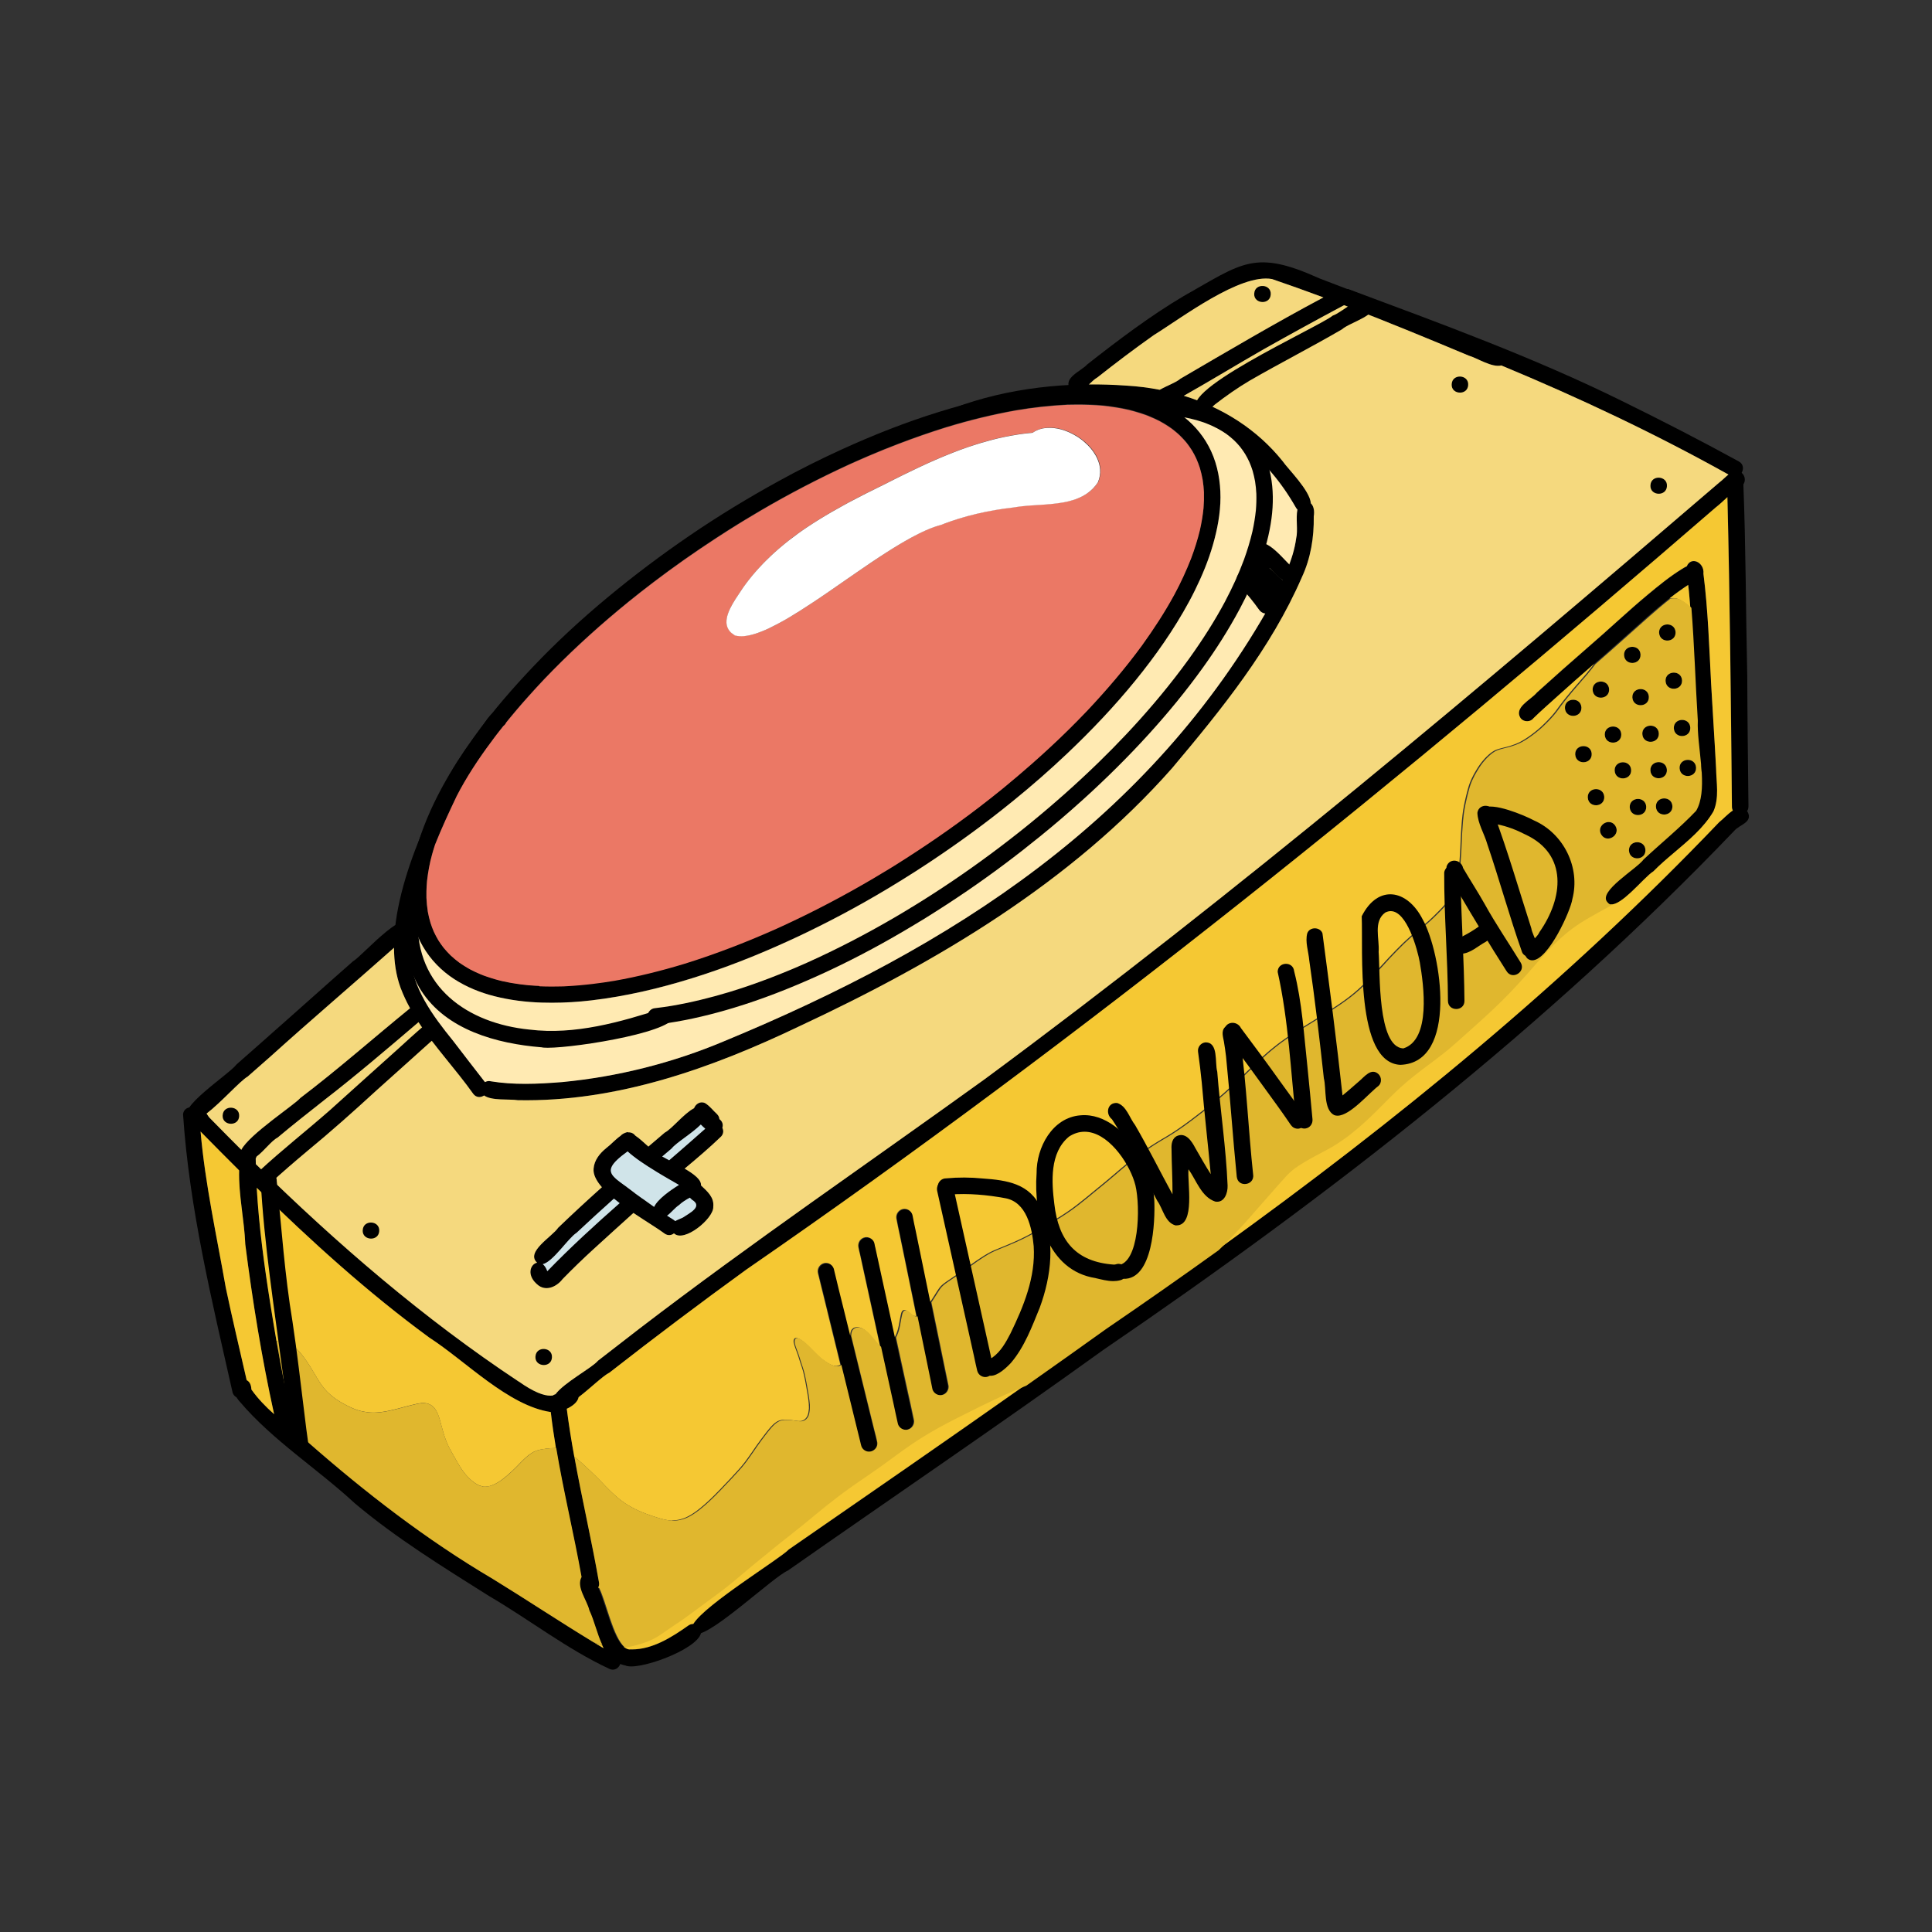 <?xml version="1.0" encoding="UTF-8"?><svg id="a" xmlns="http://www.w3.org/2000/svg" viewBox="0 0 500 500"><rect x="0" y="0" width="500" height="500" fill="#333333" stroke="none"/><path d="M140.16,259.46c-4.09-.13-8.17-.64-12.15-1.64-3.66-.92-7.23-2.36-10.41-4.41-3.35-2.17-6.16-5.04-8.17-8.51-4.31-7.44-3.96-16.7-1.78-24.75,1.55-5.7,3.91-11.11,6.68-16.25.04-.07.08-.14.11-.21,0-.01.02-.03.02-.03,2.42-4.43,5.15-8.69,8.12-12.78.18-.25.36-.5.52-.71.05-.07.1-.14.12-.17.04-.05.08-.11.11-.16.02-.02.03-.04.04-.05,4.45-6.09,9.41-11.78,14.55-17.2,6.03-6.35,12.49-12.31,19.22-17.9,6.91-5.75,14.09-11.14,21.51-16.2,7.34-5.01,14.96-9.63,22.75-13.92,5.39-2.97,10.91-5.74,16.45-8.26,8.15-3.72,16.5-7.02,25.07-9.68,8.75-2.72,17.72-4.82,26.84-5.79,8.51-.91,17.34-.8,25.61,1.6.03,0,.05,0,.06.01,0,0,.02,0,.03,0,.03,0,.06.01.09.02.66.14,1.3.4,1.93.63.96.34,1.91.72,2.84,1.14,1.92.87,3.75,1.93,5.45,3.18.09.06.18.13.26.19.04.03.09.07.13.1.09.07.18.14.26.21,2.98,2.34,5.39,5.35,6.98,8.79,1.73,3.74,2.45,7.87,2.44,11.98,0,4.17-.81,8.32-1.96,12.32-1.16,4.04-2.79,7.95-4.64,11.72-.52,1.06-1.06,2.1-1.49,2.89-3.93,7.28-8.71,14.07-13.92,20.48-5.42,6.67-11.35,12.91-17.58,18.82-4.52,4.29-9.22,8.39-13.97,12.25l-.27.22c-6.91,5.63-14.13,10.87-21.55,15.8-2.26,1.5-4.55,2.97-6.8,4.36-.38.24-.76.47-1.1.68-7.64,4.73-15.53,9.06-23.61,12.96-1.65.79-3.3,1.58-4.96,2.33-.16.08-.33.15-.35.16-7.99,3.64-16.18,6.87-24.56,9.47-8.51,2.64-17.2,4.68-26.06,5.73-3.39.4-6.81.61-10.22.61-.89,0-1.77-.01-2.66-.04ZM276.07,104.68c-4.4.21-8.76.71-13.11,1.44-6.04,1.08-12,2.53-17.86,4.32,0,0-.01,0-.02,0l-.13.04c-8.46,2.64-16.72,5.83-24.6,9.39-.08.04-.17.08-.21.09-.02,0-.03.01-.04.02-.18.08-.36.16-.52.24-7.79,3.58-15.4,7.55-22.8,11.88-1.98,1.16-3.94,2.34-5.89,3.54-7.5,4.67-14.79,9.66-21.83,15.01-2.19,1.66-4.34,3.36-6.45,5.06-6.81,5.54-13.36,11.41-19.52,17.67-.64.65-1.28,1.31-1.92,1.98-.2.21-.41.43-.54.57-4.97,5.24-9.63,10.75-13.9,16.48-.11.15-.22.3-.28.38-.04.05-.08.11-.12.16-.02.02-.03.04-.03.04l-.23.31c-2.87,3.94-5.49,8.06-7.77,12.18-.03.06-.06.11-.09.17-.01.03-.03.05-.09.18-1.68,3.1-3.15,6.3-4.45,9.58-.91,2.42-1.69,4.88-2.29,7.4-.38,1.71-.67,3.43-.86,5.17-.13,1.45-.18,2.89-.15,4.34.06,1.21.17,2.4.36,3.59.18.97.41,1.92.69,2.87.26.79.55,1.57.88,2.33.36.76.74,1.5,1.18,2.22.43.68.89,1.33,1.39,1.96.55.67,1.14,1.3,1.76,1.91.69.65,1.42,1.25,2.18,1.82.95.67,1.93,1.29,2.95,1.85,1.11.58,2.25,1.09,3.41,1.54,1.59.59,3.21,1.08,4.85,1.47,2.21.5,4.44.84,6.7,1.06,3.06.27,6.13.3,9.2.19,4.4-.21,8.76-.71,13.1-1.44,6.1-1.08,12.1-2.58,17.91-4.34.06-.02.11-.04.17-.05h.04c8.3-2.6,16.39-5.75,24.11-9.21.2-.09.4-.18.59-.27l.48-.22c8.08-3.72,15.96-7.86,23.63-12.36,1.47-.87,2.94-1.75,4.16-2.5.42-.26.83-.51,1.14-.7.06-.04.13-.08.19-.12h.02c7.49-4.71,14.78-9.69,21.81-15.06,2.01-1.54,4-3.1,5.75-4.52.18-.15.37-.3.55-.45,6.68-5.49,13.14-11.25,19.21-17.41.85-.86,1.68-1.73,2.52-2.6,5.08-5.38,9.88-11,14.25-16.97,3.03-4.21,5.86-8.55,8.29-13l.12-.22c1.62-3.02,3.06-6.13,4.31-9.33.88-2.37,1.65-4.77,2.24-7.22.43-1.89.76-3.8.95-5.74.11-1.38.15-2.75.11-4.13-.05-1.07-.16-2.13-.33-3.19-.18-1.03-.43-2.05-.72-3.06-.27-.84-.58-1.66-.94-2.47-.33-.71-.7-1.4-1.1-2.07-.45-.72-.94-1.41-1.47-2.07-.55-.67-1.14-1.3-1.77-1.9-.66-.61-1.36-1.19-2.08-1.73-.94-.66-1.92-1.27-2.93-1.83-1.1-.57-2.23-1.08-3.38-1.53-1.51-.56-3.03-1.02-4.59-1.42-2.29-.52-4.59-.89-6.93-1.13-2.16-.18-4.32-.26-6.48-.26-.92,0-1.85.02-2.77.04Z"/><path d="M335.34,131.31c-13.2-23.15-35.79-29.7-61.08-27.18-6.06.51-11.92,1.41-17.77,2.93-2.75.25-7.08,2.87-9.42,1.56-.91-.77-.97-2.1-.24-3.01,13.91-5.26,29.77-6.9,44.67-5.83,15.55.91,30.54,7.24,40.43,19.56,1.7,2.48,10.22,10.6,6.28,12.9-.3.15-.62.23-.93.23-.78,0-1.54-.44-1.93-1.17Z"/><path d="M122.46,283.07c-6.38-9.01-14.84-16.95-18.79-27.43-5.96-16.27,5.04-40.59,12.69-55.19,2.6-4.53,5.65-8.77,8.74-12.96,1.2-1.7,3.17-4.98,5.46-2.92.99.97.74,2.74-.49,3.38-1.04,1.31-1.97,2.7-2.98,4.04-3.27,4.37-6.46,9.23-8.89,13.98-6.08,12.69-11.93,26.57-12.1,40.78.45,8.86,5.84,16.05,11.18,22.65,2.83,3.7,5.67,7.4,8.54,11.07,1.25,1.57-.26,3.44-1.81,3.44-.56,0-1.13-.24-1.57-.83Z"/><path d="M133.99,284.73c-2.91-.46-9.86.61-9.55-3.17.19-1.15,1.3-1.95,2.45-1.77,6.23,1.02,12.44.72,18.63.23,14.38-1.38,28.63-4.98,41.92-10.59,58.8-24.34,110.29-57.15,141.91-114.03,2.53-5.14,5.33-10.37,6.1-16.12.65-2.57-.64-7.35,1.14-9.11,2.48-1.32,3.86.82,3.4,3.46.09,5.43-.78,10.83-3.09,15.79-7.98,18.38-20.78,34.18-33.59,49.4-26.1,29.57-60.84,50.14-96.25,66.68-22.22,10.65-46.1,19.25-71,19.25-.69,0-1.38,0-2.07-.02Z"/><path d="M297.75,105.36c-2.2-3.84,5.56-5.41,7.75-7.35,13.31-7.76,26.57-15.62,40.23-22.74,2.35-1.41,4.6,2.28,2.18,3.67-6.99,3.73-13.94,7.53-20.84,11.42-7.47,4.28-14.81,8.78-22.33,12.98-1.69.54-3.6,2.78-5.39,2.78-.55,0-1.09-.21-1.61-.75Z"/><path d="M48.8,289.5c-3.52-2.53,10.5-11.44,12.45-14.06,2.07-1.83,4.01-3.52,6.03-5.31-.02.02-.03.03-.05.04.83-.73,1.51-1.33,2.29-2.02-.02.01-.04.03-.06.04,7.36-6.46,14.54-12.95,21.88-19.39,2.75-1.6,15.07-16.24,15.65-8.05-11.85,10.71-24.86,21.7-36.94,32.61-2,1.76-4.02,3.54-5.98,5.26-2.65,1.5-10.82,11.37-14.23,11.37-.43,0-.78-.16-1.04-.5Z"/><path d="M447.88,123.13c-30.73-17.2-63.18-30.93-96.31-42.76-1.7-.91-4.67-1.1-4.83-3.45,0-1.16.97-2.13,2.13-2.13,23.83,8.89,47.9,17.65,70.78,28.93,10.24,5.03,20.39,10.24,30.39,15.72,2.01,1.15.79,4-1.08,4-.34,0-.7-.1-1.07-.32Z"/><path d="M143.38,363.33c-2.39-3.01,9.45-8.83,11.35-11.17,3.54-2.73,7.05-5.48,10.59-8.2,29.25-22.41,59.72-43.18,89.6-64.74,65.65-48.51,128.14-101.25,190.06-154.39,1.67-1.22,3.33-3.82,5.58-2.58,1.25.8,1.38,2.79.07,3.63-2.44,1.38-4.32,3.67-6.55,5.39-80.49,69.66-163.23,136.79-250.88,197.25-11.98,8.68-23.82,17.6-35.47,26.7-2.76,1.38-9.56,8.89-12.94,8.89-.59,0-1.08-.24-1.42-.78Z"/><path d="M142.76,365.48c-11.07-1.52-22.21-13.23-31.67-19.32-21.98-16.11-41.52-35.31-60.56-54.72-1.7-1.46-2.78-5.07.44-5.29,1.96.06,2.31,2.42,3.64,3.5,24.42,25,50.39,48.52,79.59,67.87,7.12,5.01,9.49,3.81,11.22,2.62,1.15-.8,2.03-1.59,3.84-.54,2.34,3.32-3.38,5.89-6.25,5.89-.08,0-.16,0-.24,0Z"/><path d="M139.34,327.06c-3.88-2.8,3.55-6.95,5.12-9.32,4.69-4.51,9.49-8.9,14.37-13.2.73.81,1.94,1.64,3.4,2.7-4.39,3.88-8.74,7.82-13.02,11.82-2.3,1.46-6.49,8.17-9.18,8.17-.24,0-.47-.05-.69-.17Z"/><path d="M164.44,299.64c2.53-2.18,5.07-4.35,7.62-6.51,2.68-1.39,7.87-9,10.59-6.13,2.5,3.08-6.96,7.83-8.81,10.2-1.93,1.63-3.84,3.27-5.75,4.92-1.29-.82-2.54-1.66-3.65-2.49Z"/><path d="M182.49,291.28c-.81-.78-1.57-1.61-2.41-2.36-1.62-1.6.44-4.44,2.46-3.4,1.25.79,2.01,1.88,3.07,2.85,1.45,1.52-.03,3.6-1.65,3.6-.51,0-1.02-.2-1.47-.68Z"/><path d="M139.39,332.71c-5.1-3.89.4-8.94,2.25-3.71,7.02-7.25,14.53-13.98,22.14-20.6.22.17.44.34.66.52.94.68,1.88,1.35,2.83,2.03-4.62,4.1-9.17,8.27-13.74,12.42-2.71,2.48-5.36,5.04-7.92,7.67-1,1.3-2.56,2.34-4.16,2.34-.69,0-1.4-.2-2.05-.67Z"/><path d="M169.79,303.2c4.61-3.98,9.23-7.95,13.76-12.01,1.84-1.82,4.83.93,3.12,2.91-4.15,4.01-8.66,7.64-13.07,11.36-1.18-.69-2.49-1.45-3.81-2.26Z"/><path d="M183.57,293c-1.9-1.55-6.38-5.22-2.03-6.65,2.03-.25,3.18,2.42,4.75,3.35,1.71,1.4.3,3.81-1.41,3.81-.43,0-.88-.15-1.3-.51Z"/><path d="M181.61,286.32s-.05.01-.07.02c-.13.02-.26.04-.4.09.41-.12.21-.06.48-.11Z"/><path d="M178.18,308.25c-2.27-1.96-24.55-12.69-15.84-15.25,2.8.55,4.78,3.63,7.15,4.96,2.21,2.32,14,6.18,11.63,9.62-.39.63-1.13,1.01-1.85,1.01-.38,0-.76-.11-1.09-.33Z"/><path d="M172.08,319.31c-4.58-3.44-19.01-10.97-18.46-16.85.17-2.22,1.62-3.98,3.28-5.33,1.84-1.41,3.34-3.51,5.62-4.06,2.79-.23,3.43,4.19.52,4.43-.16.13-.32.25-.47.38-.04.03-.08.06-.12.1-7.86,5.68-3.8,6.26,2,10.94,3.25,2.33,6.48,4.69,9.9,6.78,1.97,1.2.68,3.97-1.15,3.97-.36,0-.74-.11-1.12-.35Z"/><path d="M173.82,318.17c-.43-2.08,1.55-2.39,2.92-3.08,1.62-1.11,5.31-2.81,2.35-4.61-1.38-1.36-4.11-3.36-2.15-5.37.82-.77,2.07-.73,2.92-.04,1.71,2.36,5.13,3.93,4.75,7.28.13,2.49-5.31,7.43-8.59,7.43-1.01,0-1.81-.47-2.19-1.61Z"/><path d="M169.55,314.59c-2.7-2.71,5.74-7.74,7.84-8.91,2.27-1.03,4.17,2.19,2.33,3.64-1.39.73-2.83,1.46-4,2.56-1.43.91-2.96,3.37-4.68,3.37-.48,0-.98-.19-1.49-.66Z"/><path d="M448.24,208.83c-.27-28.19-.55-56.63-1.29-84.68.79-2.38,4.36-1.68,4.22.84.66,16.68.64,33.4,1.02,50.09.03,11.18.2,22.36.31,33.53.07,1.42-1.07,2.18-2.19,2.18-1.02,0-2.03-.63-2.08-1.96Z"/><path d="M150.81,410.24c-2.7-15.92-7.06-31.74-8.57-47.79.56-2.75,4.88-1.96,4.3.83,1.84,15.49,5.79,30.8,8.48,46.2.29,1.53-.96,2.46-2.18,2.46-.91,0-1.81-.52-2.02-1.7Z"/><path d="M60.17,360.27c-5.34-23.71-11.19-47.63-12.8-71.92.32-2.65,4.5-2.25,4.24.45.88,14.95,4.23,29.73,6.82,44.44,1.82,8.66,3.89,17.26,5.85,25.89.45,1.6-.89,2.66-2.18,2.66-.84,0-1.66-.46-1.94-1.52Z"/><path d="M179.37,422.28c-3.83-2.84,21.99-18.33,24.78-21.25,27.39-18.94,54.8-37.85,81.87-57.25,56.83-38.84,111.33-81.18,158.93-131.04,2-1.56,4.94-5.56,7.33-2.63,1.44,2.7-2.07,3.3-3.39,4.83-48.95,51.15-104.9,94.53-163.28,134.36-26.97,19.43-54.49,38.09-81.71,57.16-3.77,1.64-19.33,16.42-23.57,16.42-.48,0-.81-.19-.97-.61Z"/><path d="M161.8,431.02c-6.53-1.39-6.92-9.18-9.33-14.23-.65-2.8-3.69-6.28-1.85-8.91.06-.06.14-.13.19-.17-.01.01-.03.02-.04.03h0c2.45-1.66,3.48.82,3.91,2.84,2.14,3.91,4.14,15.87,8.25,16.3,5.59.25,10.76-3.02,15.17-6.14.94-.69,2.27-.57,3,.37,2.94,3.96-12.13,10.16-17.75,10.16-.65,0-1.18-.08-1.53-.26Z"/><path d="M157.71,431.9c-11.01-5.13-20.72-12.76-31.2-18.88-11.88-7.49-23.91-14.9-34.67-23.95-9.7-8.99-21.19-16.21-29.78-26.31-4.37-4.79,2.81-8.37,3.01-3.15,3.84,5.44,9.46,9.25,14.49,13.5,15.1,13.26,30.8,25.39,48.05,35.56,9.48,5.82,18.73,12.04,28.29,17.72,1.15.59,2.32,1.14,3.53,1.61,2.22.93,1.17,4.11-.83,4.11-.28,0-.58-.06-.89-.2Z"/><path d="M277.03,100.76c-2.12-2.94,2.73-4.66,4.34-6.44,7.94-6.24,16.37-12.62,25-17.72,15.16-8.54,18.3-12.14,35.08-4.56,14.49,5.49,28.92,11.16,43.16,17.25,1.91,1.18,5.96.48,5.62,3.62-1.54,4.07-7.4-.13-10.13-.88-16.83-7.05-33.67-13.92-50.9-19.81-8.27-1.52-23.39,10.06-30.63,14.52-4.95,3.5-9.83,7.19-14.58,10.94-1.68.92-3.47,3.72-5.42,3.72-.51,0-1.02-.19-1.55-.64Z"/><path d="M224.75,375.74c-.94-.04-1.67-.67-1.92-1.41-.12-.3-.18-.66-.25-.98-.1-.42-.21-.84-.31-1.26-.21-.87-.43-1.73-.64-2.6-.42-1.71-.84-3.42-1.26-5.13-1.75-7.11-3.49-14.23-5.24-21.34-.6-2.45-1.2-4.9-1.8-7.35-.5-2.04-1.03-4.07-1.5-6.11-.26-1.13.5-2.3,1.62-2.55,1.09-.24,2.13.41,2.48,1.42h0c.02.07.04.14.06.2,0,.01,0,.03,0,.04,0,0,0,0,0,.01,0,0,0,0,0,0,.79,3.37,1.66,6.74,2.48,10.1.94,3.81,1.88,7.62,2.81,11.43,1.38,5.62,2.76,11.23,4.14,16.85.27,1.1.54,2.19.81,3.28.22.89.48,1.79.66,2.69.06.21.07.42.07.64,0,1.13-1.04,2.05-2.14,2.05-.03,0-.05,0-.08,0Z"/><path d="M234.29,370.06c-1.02,0-1.98-.79-2.12-1.81-.03-.11-.06-.23-.08-.34-.34-1.4-.61-2.81-.91-4.21-.46-2.07-.9-4.14-1.36-6.21-1.43-6.53-2.85-13.07-4.27-19.6-.65-2.99-1.3-5.98-1.96-8.97-.31-1.41-.62-2.82-.92-4.23-.14-.63-.33-1.28-.42-1.92-.16-1.15.6-2.26,1.76-2.45,1.13-.18,2.28.61,2.45,1.76.04.31.13.62.2.92.17.76.33,1.53.5,2.29.43,1.96.86,3.92,1.28,5.88.86,3.94,1.72,7.88,2.58,11.82,1.24,5.68,2.48,11.35,3.72,17.03.52,2.39,1.09,4.78,1.55,7.13,0,.03,0,.05.01.06.01.07.03.14.04.21.03.14.06.28.06.43,0,1.16-.88,2.16-2.07,2.2h-.07Z"/><path d="M243.21,361.08c-1.03,0-1.99-.8-2.12-1.83-.16-.68-.28-1.36-.41-2.03-.16-.78-.33-1.57-.48-2.35-.46-2.27-.93-4.54-1.4-6.82-1.53-7.41-3.05-14.83-4.57-22.24-.43-2.08-.86-4.17-1.29-6.26-.28-1.36-.61-2.73-.84-4.11-.19-1.15.63-2.26,1.77-2.45,1.16-.18,2.25.63,2.45,1.77.21,1.23.5,2.45.75,3.67.4,1.94.8,3.89,1.2,5.83.79,3.82,1.57,7.64,2.35,11.46,1.24,6.01,2.48,12.03,3.7,18.04.32,1.59.66,3.18.98,4.77.03.11.04.21.04.34,0,1.16-.88,2.16-2.07,2.2h-.06Z"/><path d="M62.61,299.65c-3.6-2.55,13.14-13.24,15.13-15.51,9.96-7.57,19.33-15.87,29.01-23.73,2.78-1.44,4.63,2.9,1.72,3.98-8.04,6.87-16.3,13.93-24.63,20.37-4.06,3.21-8.05,6.33-12,9.65-2.25,1.16-5.03,5.83-7.7,5.83-.51,0-1.03-.17-1.53-.58Z"/><path d="M71.78,369.73c-3.62-15.74-6.26-31.71-8.3-47.72-.3-8.02-2.75-16.67-.94-24.47,1.46-2.26,5.03-.08,3.63,2.25.19,12.53,1.83,25.19,3.78,37.52,1.68,10.55,3.5,21.09,5.99,31.48.37,1.56-.92,2.55-2.17,2.55-.88,0-1.74-.49-1.99-1.62Z"/><path d="M415.71,233.43c-2.56-2.75,7.65-8.64,9.39-11.07,4.68-4.36,9.29-8.09,13.58-12.57,3.32-5.65.14-16.56.44-23.31-.68-10.55-.94-21.3-1.88-31.81-.17-2.53-.62-5.07-.86-7.56.9-3.41,4.83-1.64,4.49,1.43,1.2,9.48,1.48,18.81,1.98,28.31.39,7.33.91,14.66,1.29,22,.07,3.74.87,7.64-.68,11.19-3.72,6.31-10.48,10.33-15.56,15.53-2.25,1.33-7.79,8.55-10.87,8.55-.52,0-.98-.21-1.33-.69Z"/><path d="M393.62,185.99c-2-2.86,2.61-4.82,4.14-6.71,4.39-3.97,8.82-7.89,13.29-11.78,5.18-4.45,10.12-9.17,15.38-13.54,2.84-2.36,5.68-4.7,8.83-6.64.74-.45,1.51-1.03,2.43-.82,1.77.29,2.35,2.9.78,3.86-6.8,4.13-12.24,9.45-18.13,14.63-5.69,5.11-11.52,10.04-17.19,15.17-2.1,1.92-4.26,3.77-6.29,5.76-.39.52-1.01.78-1.63.78s-1.21-.24-1.61-.71Z"/><path d="M429.38,163.8c-.11-2.79,4.09-2.98,4.26-.21.06,1.45-1.04,2.19-2.14,2.19-1.02,0-2.04-.65-2.13-1.99Z"/><path d="M431.05,176.27c-.11-2.79,4.09-2.98,4.26-.21.06,1.45-1.04,2.19-2.14,2.19-1.02,0-2.04-.65-2.12-1.99Z"/><path d="M433.19,188.51c-.11-2.79,4.09-2.98,4.26-.21.06,1.44-1.04,2.19-2.14,2.19-1.02,0-2.04-.65-2.13-1.98Z"/><path d="M434.68,198.84c-.11-2.79,4.09-2.98,4.26-.21.06,1.45-1.04,2.19-2.14,2.19-1.02,0-2.04-.65-2.13-1.99Z"/><path d="M420.31,169.59c-.11-2.79,4.09-2.98,4.26-.21.06,1.44-1.04,2.19-2.14,2.19-1.02,0-2.04-.65-2.13-1.98Z"/><path d="M422.46,180.53c-.11-2.79,4.09-2.98,4.26-.21.06,1.45-1.04,2.19-2.14,2.19-1.02,0-2.04-.65-2.13-1.98Z"/><path d="M425.04,190c-.11-2.79,4.09-2.98,4.26-.21.06,1.45-1.04,2.19-2.14,2.19-1.02,0-2.04-.65-2.12-1.98Z"/><path d="M427.13,199.43c-.11-2.79,4.09-2.98,4.26-.21.06,1.44-1.04,2.19-2.14,2.19-1.02,0-2.04-.65-2.13-1.98Z"/><path d="M428.55,208.82c-.11-2.79,4.09-2.98,4.26-.21.06,1.45-1.04,2.19-2.14,2.19-1.02,0-2.04-.65-2.13-1.98Z"/><path d="M412.18,178.58c-.11-2.79,4.09-2.98,4.26-.21.06,1.45-1.04,2.19-2.14,2.19-1.02,0-2.04-.65-2.13-1.98Z"/><path d="M415.32,190.21c-.11-2.79,4.09-2.98,4.26-.21.06,1.45-1.04,2.19-2.14,2.19-1.02,0-2.04-.65-2.12-1.99Z"/><path d="M417.88,199.47c-.11-2.79,4.09-2.98,4.26-.21.06,1.45-1.04,2.19-2.14,2.19-1.02,0-2.04-.65-2.13-1.99Z"/><path d="M421.78,208.96c-.11-2.79,4.09-2.98,4.26-.21.06,1.45-1.04,2.19-2.14,2.19-1.02,0-2.04-.65-2.13-1.99Z"/><path d="M421.58,220.16c-.11-2.79,4.09-2.98,4.26-.21.06,1.45-1.04,2.19-2.14,2.19-1.02,0-2.04-.65-2.13-1.99Z"/><path d="M405.01,183.28c-.11-2.79,4.09-2.98,4.26-.21.06,1.45-1.04,2.19-2.14,2.19-1.02,0-2.04-.65-2.13-1.99Z"/><path d="M407.67,195.29c-.11-2.79,4.09-2.98,4.26-.21.06,1.45-1.04,2.19-2.14,2.19-1.02,0-2.04-.65-2.12-1.99Z"/><path d="M410.92,206.42c-.11-2.79,4.09-2.98,4.26-.21.06,1.45-1.04,2.19-2.14,2.19-1.02,0-2.04-.65-2.13-1.99Z"/><path d="M414.43,216.03c-1.48-2.37,2.09-4.66,3.62-2.32,1.03,1.67-.43,3.3-1.92,3.3h0c-.62,0-1.25-.29-1.7-.98Z"/><path d="M162.91,426.89c-.53-.06-1.01-.3-1.47-.69l.29-.04.5-.08.49-.09.49-.1.48-.11.48-.12.47-.13.48-.14.48-.14.48-.16.47-.16.46-.16.44-.17.43-.18.4-.18.38-.18.35-.18.33-.18.31-.18.29-.17.28-.17.27-.18.26-.17.25-.17.25-.17.25-.17.25-.18.26-.18.26-.18.26-.18.26-.18.26-.18.26-.18.26-.18.26-.18.26-.17.26-.17.25-.17.25-.16.26-.17.25-.17.25-.17.26-.17.26-.18.27-.19.28-.2.29-.21.3-.22.32-.23.34-.24.36-.26.38-.28.39-.29.41-.3.44-.33.46-.34.48-.36.51-.38.53-.39.54-.4.54-.4.55-.4.55-.4.54-.4.52-.39.51-.38.49-.37.48-.36.48-.37.49-.38.49-.38.49-.39.49-.4.49-.4.49-.41.5-.42.51-.42.5-.43.51-.43.52-.44.52-.44.53-.44.52-.43.5-.42.5-.41.49-.4.48-.39.46-.37.43-.36.41-.33.41-.33.4-.33.4-.33.41-.33.41-.34.42-.34.43-.35.44-.36.46-.37.48-.39.5-.39.5-.4.53-.41.54-.43.56-.44.58-.46.58-.46.57-.46.58-.46.59-.47.59-.48.6-.49.61-.5.6-.49.61-.51.62-.51.64-.52.65-.53.66-.54.67-.54.69-.55.72-.56.75-.58.76-.59.76-.58.75-.56.75-.55.76-.55.77-.55.77-.54.75-.52.72-.49.71-.49.7-.48.69-.48.7-.48.69-.48.68-.48.68-.48.69-.49.69-.5.71-.51.71-.52.72-.53.74-.54.76-.56.8-.58.84-.59.87-.61.89-.61.93-.62.97-.63,1.01-.64,1.05-.64,1.06-.63,1.05-.6,1.08-.6,1.1-.6,1.13-.6,1.16-.61,1.16-.59,1.15-.58,1.18-.59,1.2-.6,1.22-.61,1.25-.62,1.26-.61,1.25-.6,1.24-.59,1.22-.57,1.2-.55,1.18-.53,1.11-.49,1.03-.44.98-.41.92-.38.55-.23c-20.3,14.31-40.73,28.41-61.15,42.53-2.38,2.49-21.6,14.18-24.73,19.29-.46,0-.93.14-1.33.44-4.25,3-9.21,6.15-14.56,6.15-.2,0-.4,0-.61-.01Z" fill="#f5c833"/><path d="M437.38,157.19l-.2-.19-.21-.19-.22-.19-.22-.19-.23-.18-.23-.18-.23-.17-.24-.16-.23-.15-.23-.14-.22-.13-.22-.11-.21-.1-.2-.08-.19-.07-.18-.06-.17-.04-.17-.03-.17-.02-.16-.02h-.16s-.15,0-.15,0h-.15s-.16.01-.16.01h-.16s-.16.03-.16.03l-.17.02-.09.02c1.56-1.22,3.17-2.39,4.85-3.49.14,1.1.26,2.2.34,3.3.08.86.15,1.73.22,2.6l-.08-.08Z" fill="#f5c833"/><path d="M174.13,393.54h-.37s-.35-.04-.35-.04l-.35-.04-.34-.05-.34-.06-.33-.07-.34-.08-.33-.08-.33-.09-.33-.09-.33-.1-.34-.1-.34-.11-.34-.11-.34-.11-.34-.11-.34-.12-.35-.12-.36-.13-.36-.13-.35-.14-.35-.14-.35-.14-.36-.15-.36-.15-.35-.16-.34-.16-.33-.16-.33-.16-.32-.17-.32-.17-.31-.17-.31-.18-.31-.18-.31-.19-.3-.19-.29-.19-.29-.2-.28-.2-.28-.21-.28-.21-.28-.22-.27-.22-.27-.23-.26-.23-.26-.23-.26-.23-.26-.24-.26-.24-.25-.24-.24-.23-.24-.24-.24-.24-.24-.24-.24-.24-.24-.24-.23-.24-.23-.24-.23-.24-.23-.24-.23-.24-.23-.24-.24-.24-.24-.24-.24-.24-.24-.24-.25-.25-.25-.24-.25-.25-.26-.25-.27-.26-.27-.26-.27-.26-.28-.26-.28-.26-.28-.26-.28-.26-.28-.26-.28-.26-.28-.25-.28-.25-.28-.24-.27-.23-.26-.22-.25-.22-.25-.21-.24-.19-.19-.16c-.75-4.12-1.41-8.24-1.94-12.38,1.51-.69,2.83-1.74,3.07-3,3.03-2.32,6.27-5.51,7.98-6.36,11.65-9.1,23.49-18.02,35.47-26.7,87.64-60.46,170.39-127.59,250.88-197.25,1.03-.8,2-1.73,2.97-2.62.65,26.59.91,53.5,1.17,80.18.01.36.1.67.23.93-1.28.83-2.51,2.22-3.51,2.99-39.43,41.3-83.59,77.43-129.88,110.7l.09-.09.26-.25.25-.24.25-.25.26-.25.25-.25.26-.26.26-.26.25-.25.25-.26.25-.26.25-.26.26-.27.26-.27.26-.27.26-.27.26-.28.26-.28.26-.28.26-.28.25-.26.25-.27.23-.25.22-.24.22-.24.21-.23.21-.23.21-.23.21-.23.21-.24.22-.24.22-.25.22-.25.23-.26.23-.26.24-.27.24-.28.25-.28.25-.29.26-.3.26-.3.27-.31.28-.31.27-.31.26-.3.26-.3.26-.29.26-.29.25-.29.24-.28.24-.27.23-.26.22-.25.22-.25.22-.25.22-.25.22-.24.22-.25.22-.25.22-.26.23-.26.22-.25.22-.25.22-.25.22-.25.22-.24.21-.24.21-.23.2-.23.2-.22.2-.22.19-.21.19-.21.18-.2.17-.19.17-.18.16-.17.16-.16.15-.15.15-.14.15-.14.15-.14.14-.13.14-.12.14-.12.14-.11.14-.11.13-.11.13-.1.13-.1.13-.1.13-.09.13-.09.13-.09.13-.09.13-.09.13-.09.13-.09.14-.09.14-.09.14-.09.14-.09.14-.09.15-.09.15-.09.16-.09.16-.1.16-.1.16-.1.17-.1.17-.1.17-.1.17-.1.17-.1.17-.1.17-.1.17-.09.16-.09.16-.09.16-.09.15-.08.14-.08.14-.08.14-.07.13-.07.13-.07.13-.07.13-.07.13-.07.13-.07.14-.07.14-.07.14-.07.14-.08.15-.08.15-.08.16-.08.16-.08.16-.09.16-.09.17-.09.18-.09.18-.1.18-.1.19-.1.19-.11.2-.11.21-.11.21-.12.21-.12.22-.13.23-.13.24-.14.24-.14.24-.15.24-.15.25-.16.26-.17.26-.17.27-.18.28-.19.29-.2.3-.21.31-.22.32-.23.33-.24.33-.25.33-.25.33-.26.33-.26.33-.27.33-.27.33-.27.32-.26.31-.27.31-.26.31-.27.31-.27.3-.27.29-.26.29-.26.28-.26.28-.26.28-.26.27-.26.27-.25.26-.25.26-.25.26-.26.28-.27.28-.27.28-.28.29-.29.3-.3.32-.32.33-.33.34-.34.35-.35.36-.37.38-.38.38-.38.39-.39.39-.38.39-.38.39-.38.39-.38.4-.38.41-.38.42-.38.42-.37.43-.38.45-.39.47-.4.49-.41.51-.42.53-.43.56-.44.58-.46.61-.47.64-.49.66-.5.68-.51.69-.51.69-.52.69-.52.69-.53.66-.51.64-.5.62-.5.61-.5.59-.5.58-.5.56-.49.55-.49.56-.49.57-.51.59-.53.62-.55.64-.57.66-.59.68-.61.71-.64.75-.67.78-.71.8-.73.82-.76.85-.8.88-.83.91-.88.94-.93.95-.95.94-.97.95-1,.96-1.03.97-1.06.98-1.09.97-1.09.94-1.07.94-1.07.94-1.06.94-1.05.95-1.03.93-.98.91-.91.9-.87.89-.82.89-.78.89-.74.86-.67.83-.61.82-.57.81-.53.81-.51.81-.49.79-.46.78-.44.78-.44.79-.44.8-.44.82-.45.83-.46.82-.46.14-.08c1.37.05,3.25-1.4,5.12-3.12,2.3-2.13,4.57-4.69,5.82-5.43,1.64-1.68,3.45-3.23,5.28-4.77,3.84-3.26,7.76-6.48,10.28-10.76,1.55-3.55.74-7.45.68-11.19-.38-7.33-.89-14.66-1.29-22-.5-9.51-.78-18.83-1.98-28.31.32-2.92-3.19-4.66-4.32-1.92-.45.17-.88.46-1.29.71-3.14,1.94-5.99,4.28-8.83,6.64-5.25,4.37-10.19,9.09-15.38,13.54-4.47,3.88-8.9,7.8-13.29,11.78-1.53,1.89-6.14,3.85-4.14,6.71.82.95,2.48.96,3.25-.07,2.03-1.99,4.19-3.84,6.29-5.76,3.14-2.84,6.32-5.61,9.5-8.39l-.04.05-.11.13-.1.13-.1.13-.1.13-.1.13-.11.13-.1.14-.11.14-.11.14-.11.14-.11.13-.11.14-.11.13-.11.14-.11.14-.11.14-.11.14-.11.14-.12.14-.12.14-.12.14-.12.14-.12.14-.12.14-.12.14-.13.14-.13.15-.13.15-.13.15-.14.16-.14.16-.14.17-.15.18-.16.18-.16.19-.17.19-.18.2-.18.21-.19.22-.19.23-.2.23-.21.24-.21.25-.22.26-.23.27-.23.28-.23.28-.24.29-.25.3-.25.31-.25.31-.25.31-.24.31-.24.31-.23.3-.22.29-.22.29-.21.29-.19.26-.18.25-.18.24-.17.23-.16.21-.16.2-.15.19-.15.18-.15.18-.16.19-.17.19-.17.19-.18.2-.19.21-.2.21-.21.22-.22.23-.23.23-.23.23-.24.24-.26.25-.27.26-.28.26-.28.26-.29.25-.29.25-.3.25-.31.25-.31.25-.3.23-.29.22-.3.22-.3.22-.3.21-.3.21-.29.19-.28.18-.27.17-.26.16-.26.15-.25.14-.24.13-.23.12-.23.11-.22.1-.23.1-.22.09-.22.09-.22.08-.22.08-.23.08-.23.08-.23.08-.23.07-.23.07-.22.06-.22.06-.22.06-.21.05-.21.05-.2.05-.19.05-.2.05-.19.05-.19.05-.19.05-.18.05-.18.05-.18.06-.18.06-.17.06-.17.06-.16.07-.16.07-.15.08-.15.08-.15.09-.14.09-.15.1-.15.1-.15.11-.15.12-.15.12-.16.13-.16.14-.16.15-.16.15-.17.16-.17.17-.17.18-.18.19-.18.2-.18.21-.19.22-.19.23-.19.24-.18.25-.19.26-.19.28-.19.29-.2.31-.2.32-.19.32-.2.34-.2.35-.2.36-.19.38-.19.38-.18.37-.16.36-.14.34-.13.33-.12.33-.11.33-.1.32-.09.32-.09.32-.09.33-.09.34-.09.35-.09.35-.09.37-.09.39-.09.39-.09.4-.09.41-.09.41-.08.42-.08.42-.07.41-.07.4-.06.39-.05.38-.05.37-.04.37-.04.37-.04.37-.04.37-.03.37-.03.39-.03.39-.03.41-.03.42-.03.43-.03.43-.03.43-.02.43-.02.43-.02.44-.02.44-.02.44-.02.45-.02.46-.02.47-.02.48-.03.49-.03.48-.03.48-.03.48-.03.46-.03.46-.03.45-.04.42-.04.41-.04.4-.05.39-.05.38-.06.37-.06.36-.07.35-.07.34-.08.34-.08.34-.09.33-.09.33-.1.33-.1.33-.11.33-.11.34-.12.34-.13.34-.13.35-.14.36-.14.36-.15.36-.16.36-.16.35-.17.34-.18.33-.18.32-.18.3-.18.28-.18.25-.18.23-.18.22-.18.21-.19.21-.19.21-.2.21-.21.22-.22.23-.23.24-.25.25-.26.26-.28.28-.29.29-.31.31-.32.31-.34.32-.34.32-.34.31-.34.3-.33.28-.31.26-.29.24-.26.21-.24.19-.22.18-.2.16-.18.15-.18.14-.17.14-.17.14-.17.15-.18.16-.19.16-.19.17-.19.17-.2.18-.2.18-.21.19-.22.19-.22.2-.22.2-.23.2-.23.21-.23.21-.23.21-.24.22-.24.23-.24.23-.25.24-.26.26-.28.28-.29.29-.31.31-.33.33-.34.35-.36.38-.39.4-.41.43-.43.45-.44.48-.46.5-.48.53-.51.55-.53.57-.54.59-.55.59-.57.61-.59.61-.6.62-.62.62-.62.61-.6.58-.59.55-.58.51-.57.49-.58.48-.56.45-.54.41-.55.41-.56.41-.59.42-.63.43-.66.45-.7.46-.74.48-.78.51-.83.53-.87.55-.9.56-.91.57-.95.59-.99.61-1.02.63-1.04.65-1.03.66-.99.65-.98.65-.92.64-.84.6-.78.59-.71.56-.65.52-.61.5-.58.49-.55.49-.55.49-.55.5-.55.51-.57.53-.59.56-.62.59-.66.63-.68.65-.69.67-.74.71-.78.74-.83.78-.88.82-.91.83-.93.84-.96.84-.99.85-1.02.86-1.05.87-1.04.84-.99.78-.97.75-.93.71-.88.67-.84.62-.78.57-.72.51-.67.47-.63.43-.61.4-.58.38-.55.35-.52.32-.51.31-.51.3-.51.3-.51.31-.52.31-.52.32-.53.33-.55.35-.58.38-.6.41-.63.43-.65.46-.69.5-.73.54-.76.58-.79.61-.79.63-.77.63-.76.63-.74.62-.71.61-.68.58-.64.54-.59.5-.56.47-.53.44-.52.43-.52.43-.51.41-.5.41-.51.42-.53.43-.54.45-.56.46-.56.46-.57.46-.58.46-.58.46-.58.46-.59.45-.59.44-.58.42-.57.4-.56.38-.54.36-.54.35-.51.33-.48.3-.45.28-.42.26-.41.24-.38.23-.35.21-.33.19-.33.19-.32.19-.33.19-.33.19-.34.2-.36.21-.38.22-.4.23-.42.24-.44.26-.46.26-.47.26-.49.27-.51.27-.52.27-.54.27-.55.27-.55.26-.56.26-.57.26-.58.25-.58.25-.56.24-.55.23-.53.22-.51.21-.49.2-.46.19-.43.18-.38.16-.35.15-.32.14-.29.14-.27.13-.25.13-.24.13-.24.13-.23.14-.24.14-.25.15-.25.15-.25.16-.26.17-.28.18-.29.19-.3.2-.31.21-.33.22-.34.24-.36.25-.38.27-.4.28-.41.29-.43.3-.44.31-.46.33-.46.33-.48.34-.46.33-.45.31-.44.3-.43.29-.4.27-.38.26-.35.24-.33.22-.31.21-.29.21-.28.2-.25.2-.23.19-.2.18-.18.18-.16.17-.14.17-.13.16-.11.16-.11.16-.11.17-.12.18-.12.18-.12.19-.13.2-.13.21-.14.22-.14.23-.15.24-.16.25-.17.26-.18.28-.19.29-.2.3-.04.05c-.09-.44-.18-.88-.27-1.31-.78-3.82-1.56-7.64-2.35-11.46-.4-1.94-.8-3.89-1.2-5.83-.25-1.22-.55-2.44-.75-3.67-.18-1.04-1.09-1.8-2.12-1.8-.11,0-.22,0-.33.03-1.14.18-1.96,1.3-1.77,2.45.23,1.37.56,2.74.84,4.11.43,2.08.86,4.17,1.29,6.26,1.02,4.96,2.03,9.92,3.05,14.88h-.02s-.22.02-.22.02l-.2-.02-.18-.04-.16-.06-.14-.07-.13-.08-.12-.08-.11-.08-.1-.08-.1-.08-.09-.08-.1-.08-.09-.08-.09-.07-.09-.07-.09-.07-.09-.07-.09-.07-.09-.06-.09-.06-.09-.06-.09-.05-.1-.05-.09-.04-.1-.03-.1-.02h-.09s-.09-.01-.09-.01h-.09s-.09.04-.09.04l-.09.04-.09.05-.08.07-.08.08-.07.1-.06.11-.05.12-.05.12-.04.13-.03.12-.03.13-.03.13-.03.13-.03.14-.03.14-.03.14-.03.15-.03.15-.03.15-.03.16-.03.16-.03.16-.03.16-.03.16-.03.16-.03.17-.03.17-.03.17-.03.18-.04.18-.04.18-.04.19-.04.18-.05.19-.05.19-.05.19-.06.19-.06.18-.06.19-.07.19-.08.19-.08.2-.09.2-.09.2-.1.21-.04.08c-.23-1.06-.46-2.12-.69-3.18-.86-3.94-1.72-7.88-2.58-11.82-.43-1.96-.86-3.92-1.28-5.88-.16-.76-.33-1.53-.5-2.29-.07-.3-.16-.61-.2-.92-.15-1.04-1.11-1.79-2.12-1.79-.11,0-.22,0-.33.03-1.16.19-1.93,1.3-1.76,2.45.09.64.28,1.29.42,1.92.31,1.41.61,2.82.92,4.23.65,2.99,1.3,5.98,1.96,8.97.78,3.56,1.55,7.12,2.33,10.68l-.06-.04-.14-.13-.13-.13-.12-.13-.11-.13-.11-.13-.11-.14-.12-.14-.12-.14-.13-.15-.13-.15-.13-.15-.13-.16-.14-.16-.14-.16-.14-.17-.14-.17-.15-.17-.15-.18-.16-.18-.16-.17-.16-.17-.17-.17-.17-.17-.16-.16-.17-.14-.17-.14-.17-.14-.17-.12-.17-.11-.17-.11-.17-.09-.17-.08-.17-.08-.18-.07-.17-.06-.17-.04-.16-.03-.16-.02h-.16s-.15,0-.15,0h-.14s-.14.04-.14.04l-.14.03-.13.04-.12.05-.12.06-.11.07-.09.07-.09.08-.08.08-.08.09-.07.09-.06.09-.05.1-.04.1-.04.1-.03.11-.03.11-.02.11-.02.12-.02.12v.13s-.02.13-.02.13v.13s-.01.13-.01.13v.03c-.58-2.34-1.15-4.67-1.73-7.01-.83-3.37-1.7-6.73-2.48-10.11,0,0,0,0,0,0s0,0,0-.01c0-.01,0-.02,0-.04-.02-.07-.04-.13-.06-.19h0c-.31-.88-1.12-1.48-2.03-1.48-.15,0-.3.01-.46.05-1.12.25-1.89,1.41-1.62,2.55.48,2.04,1,4.07,1.5,6.11.6,2.45,1.2,4.9,1.8,7.35.84,3.42,1.68,6.84,2.52,10.26l-.09.06-.14.08-.14.07-.14.06-.14.04-.14.03-.14.02h-.13s-.13,0-.13,0h-.13s-.13-.03-.13-.03l-.13-.02-.13-.03-.13-.03-.13-.04-.13-.04-.13-.05-.13-.05-.13-.06-.12-.06-.12-.06-.12-.06-.12-.06-.12-.07-.12-.07-.12-.07-.12-.07-.12-.08-.12-.08-.12-.08-.12-.08-.12-.08-.12-.09-.12-.09-.13-.09-.13-.09-.13-.09-.13-.1-.13-.1-.13-.1-.13-.11-.12-.11-.12-.11-.12-.11-.12-.11-.12-.11-.12-.11-.12-.11-.12-.12-.12-.12-.12-.12-.12-.12-.12-.12-.12-.12-.12-.12-.12-.12-.12-.12-.12-.12-.12-.12-.12-.12-.12-.12-.11-.12-.11-.11-.11-.11-.11-.11-.11-.11-.11-.11-.11-.11-.11-.1-.11-.1-.11-.1-.11-.1-.11-.1-.11-.1-.12-.1-.12-.1-.12-.1-.12-.1-.13-.1-.13-.1-.13-.1-.13-.09-.13-.09-.14-.09-.13-.08-.14-.08-.14-.07-.14-.06-.13-.05-.13-.04-.12-.03-.12-.02h-.11s-.1,0-.1,0l-.09.02-.08.03-.07.04-.06.06-.06.07-.05.08-.04.09-.03.09-.03.1-.02.11v.11s0,.12,0,.12v.12s.03.12.03.12l.02.12.03.12.03.11.03.11.03.11.03.11.03.1.03.11.04.1.03.11.04.11.04.11.04.11.04.11.04.11.04.11.04.11.04.11.04.1.04.11.04.11.04.11.04.11.04.11.04.11.04.11.04.11.04.11.04.12.04.12.04.12.04.12.04.12.04.12.04.12.04.13.04.13.04.13.04.13.04.13.04.13.04.13.04.13.04.13.05.13.04.13.05.14.04.14.05.14.05.14.05.15.05.15.05.16.05.16.05.16.05.16.05.17.05.17.05.17.05.17.04.17.04.17.04.17.04.17.04.17.04.17.04.18.04.18.04.18.04.19.04.19.04.2.04.2.04.21.04.21.04.21.04.21.04.22.04.22.04.23.04.23.04.23.04.23.04.23.04.23.04.23.04.23.04.23.04.23.04.23.04.23.03.23.03.23.03.23.03.23.03.23.02.24.03.24.02.24.02.24v.24s.02.23.02.23v.23s0,.22,0,.22v.22s-.03.21-.03.21l-.02.21-.03.21-.03.2-.03.19-.04.18-.05.18-.05.17-.06.16-.06.15-.07.14-.08.13-.08.12-.09.11-.09.11-.09.1-.1.09-.11.09-.11.08-.11.07-.11.06-.11.05-.12.05-.12.04-.11.03-.12.02-.11.02h-.11s-.11.01-.11.01h-.23s-.11-.01-.11-.01h-.11s-.11-.02-.11-.02h-.11s-.11-.03-.11-.03h-.11s-.11-.03-.11-.03h-.11s-.11-.03-.11-.03l-.11-.02h-.11s-.11-.03-.11-.03h-.11s-.11-.03-.11-.03h-.11s-.11-.03-.11-.03h-.11s-.11-.03-.11-.03h-.11s-.11-.02-.11-.02h-.11s-.11-.02-.11-.02h-.11s-.11-.02-.11-.02h-.11s-.11-.01-.11-.01h-.11s-.11-.01-.11-.01h-.11s-.11,0-.11,0h-.35s-.12,0-.12,0h-.12s-.12.01-.12.01h-.12s-.11.02-.11.02h-.12s-.11.03-.11.03l-.11.02-.11.02-.11.03-.11.03-.11.03-.11.04-.11.04-.11.05-.11.05-.11.06-.11.06-.11.07-.11.07-.11.08-.11.08-.12.09-.12.1-.12.11-.13.11-.13.12-.13.13-.13.14-.14.14-.14.15-.14.16-.15.17-.15.18-.16.19-.16.2-.17.21-.18.22-.18.24-.19.25-.2.26-.21.28-.22.29-.23.3-.24.32-.25.34-.26.36-.27.37-.28.39-.28.4-.28.41-.28.41-.29.42-.29.41-.28.4-.27.39-.27.38-.26.36-.25.34-.24.33-.23.3-.22.27-.2.25-.19.24-.19.23-.18.21-.18.2-.17.19-.17.19-.17.19-.18.2-.18.2-.18.2-.18.19-.18.2-.19.2-.19.21-.19.21-.2.22-.2.21-.21.22-.21.23-.23.24-.23.24-.23.24-.23.24-.23.24-.23.25-.24.25-.24.25-.24.26-.25.26-.26.26-.27.28-.28.28-.28.29-.29.29-.3.3-.32.31-.33.32-.34.32-.35.33-.36.33-.36.33-.38.33-.39.33-.39.33-.41.33-.41.33-.42.31-.43.31-.44.29-.44.28-.45.26-.45.24-.44.21-.44.18-.43.15-.43.13-.41.11-.41.08-.39.05-.38.03-.37.02h-.37Z" fill="#f5c833"/><path d="M125.07,384.67l-.33-.05-.31-.07-.28-.09-.26-.1-.25-.12-.24-.13-.23-.14-.22-.14-.22-.15-.21-.16-.21-.16-.21-.17-.21-.18-.21-.19-.21-.19-.2-.2-.2-.21-.2-.22-.2-.22-.2-.23-.19-.24-.19-.24-.18-.24-.18-.25-.18-.26-.18-.26-.17-.26-.17-.26-.16-.27-.17-.27-.16-.28-.17-.28-.16-.28-.16-.28-.16-.29-.17-.3-.17-.3-.17-.3-.17-.3-.17-.3-.17-.31-.17-.31-.17-.31-.16-.29-.15-.29-.14-.29-.14-.29-.14-.3-.13-.31-.13-.31-.12-.32-.12-.32-.12-.34-.12-.35-.12-.36-.11-.37-.11-.37-.11-.38-.11-.39-.11-.4-.11-.4-.11-.39-.1-.39-.11-.39-.11-.39-.11-.39-.13-.39-.13-.37-.14-.36-.16-.35-.17-.35-.19-.34-.21-.32-.23-.3-.26-.27-.28-.24-.31-.21-.33-.18-.36-.15-.38-.11-.39-.06-.41-.03h-.42s-.43.05-.43.05l-.44.06-.45.09-.45.1-.47.11-.49.12-.53.13-.55.14-.58.15-.6.16-.63.17-.66.17-.68.17-.7.17-.71.16-.69.14-.68.12-.68.1-.66.08-.63.05-.59.03h-.54s-.51-.02-.51-.02l-.47-.04-.43-.05-.39-.06-.35-.06-.31-.06-.29-.06-.27-.06-.26-.06-.25-.07-.24-.07-.23-.08-.23-.08-.24-.09-.24-.09-.25-.1-.26-.11-.27-.12-.28-.13-.29-.14-.31-.15-.32-.16-.34-.18-.35-.19-.36-.2-.38-.22-.39-.24-.41-.25-.41-.27-.41-.29-.41-.31-.41-.33-.4-.34-.4-.36-.38-.37-.35-.38-.34-.39-.33-.41-.31-.41-.3-.42-.29-.42-.27-.42-.26-.42-.26-.43-.26-.44-.27-.44-.26-.44-.26-.43-.26-.44-.27-.44-.28-.44-.28-.44-.29-.43-.29-.42-.29-.41-.3-.41-.31-.41-.32-.41-.33-.39-.33-.37-.34-.36-.35-.35-.36-.33-.36-.31-.37-.29-.38-.26-.38-.23-.39-.19-.4-.16-.41-.13-.41-.09-.41-.05h-.41s-.41.03-.41.03l-.4.08h-.02c-.56-3.24-1.09-6.49-1.61-9.75-1.56-9.84-2.92-19.89-3.5-29.92,14.09,13.81,28.73,27.1,44.64,38.76,9.4,6.05,20.45,17.66,31.46,19.29.36,3.12.82,6.22,1.34,9.32h-.13s-.14,0-.14,0h-.15s-.15.01-.15.01h-.15s-.15.01-.15.01h-.14s-.14.02-.14.02h-.14s-.14.02-.14.02h-.13s-.13.02-.13.02h-.13s-.13.02-.13.02h-.12s-.12.03-.12.03h-.12s-.12.03-.12.03h-.12s-.12.03-.12.03h-.12s-.12.03-.12.03l-.13.02-.13.02-.13.02-.13.02-.13.02-.13.02-.13.02-.13.02-.13.03-.13.03-.12.03-.12.03-.12.03-.12.03-.11.04-.11.04-.11.04-.11.04-.11.04-.11.04-.11.04-.11.05-.11.05-.1.05-.1.06-.1.06-.1.06-.1.06-.1.06-.1.06-.1.07-.11.07-.11.07-.11.08-.11.08-.1.08-.11.08-.1.08-.1.08-.1.09-.1.09-.11.09-.11.09-.11.1-.11.1-.11.1-.11.11-.12.11-.12.12-.13.12-.13.13-.13.13-.13.13-.14.14-.14.15-.15.15-.16.16-.16.17-.17.18-.18.18-.19.19-.2.2-.21.21-.23.22-.24.23-.25.24-.27.25-.29.26-.3.27-.32.28-.33.28-.36.29-.37.3-.39.3-.41.29-.41.27-.42.25-.42.23-.42.2-.43.18-.43.15-.41.11-.4.07-.39.04h-.37s-.35-.02-.35-.02Z" fill="#f5c833"/><path d="M155.9,426.38c-.81-.48-1.62-.97-2.43-1.46l.47.21.75.29.75.26.4.12c.12.25.24.49.37.73-.1-.05-.2-.1-.31-.16Z" fill="#f5c833"/><path d="M65.06,359.6c-.05-1.34-.56-2.1-1.22-2.41-1.83-7.98-3.72-15.94-5.41-23.94-2.35-13.39-5.34-26.83-6.52-40.4,3.31,3.36,6.63,6.72,9.98,10.05-.18,6.29,1.35,12.9,1.59,19.12,1.88,14.74,4.27,29.45,7.46,43.97-2.17-1.93-4.19-4-5.88-6.39Z" fill="#f5c833"/><path d="M54.61,289.65c-.46-.38-.81-.92-1.15-1.46,3.82-2.92,8.69-8.47,10.62-9.56,1.95-1.72,3.98-3.5,5.98-5.26,10.39-9.38,21.47-18.82,31.91-28.09.01,3.68.53,7.18,1.7,10.37.69,1.83,1.52,3.59,2.45,5.28-9.46,7.71-18.64,15.82-28.38,23.22-1.63,1.87-13.16,9.37-15.29,13.42-2.63-2.62-5.24-5.26-7.84-7.91Z" fill="#f5d97e"/><path d="M134.21,357.53c-24.63-16.32-46.96-35.61-68-56.25-.01-.49-.02-.99-.03-1.48.1-.16.17-.32.22-.48,1.93-1.42,3.82-4.08,5.44-4.91,3.95-3.32,7.94-6.44,12-9.65,8.27-6.4,16.48-13.4,24.47-20.22,4.24,6.48,9.7,12.25,14.16,18.54.79,1.05,1.97,1,2.82.43,1.9,1.41,6.49.87,8.71,1.22,25.64.5,50.23-8.29,73.07-19.23,35.41-16.55,70.15-37.11,96.25-66.68,12.81-15.22,25.61-31.02,33.59-49.4,2.31-4.95,3.18-10.35,3.09-15.79.25-1.43-.04-2.71-.75-3.37-.24-3.34-5.94-8.91-7.3-10.9-6.67-8.32-15.66-13.9-25.58-16.93,6.96-3.94,13.79-8.11,20.73-12.08,6.87-3.87,13.78-7.66,20.74-11.37,10.83,4.14,21.56,8.56,32.29,13.06,2.09.58,6,3.17,8.42,2.54,20.08,8.34,39.76,17.62,58.77,28.23-.8.63-1.56,1.46-2.31,2.01-61.93,53.14-124.41,105.88-190.06,154.39-29.87,21.56-60.34,42.33-89.6,64.74-3.54,2.72-7.05,5.48-10.59,8.2-1.46,1.8-8.73,5.62-10.99,8.67-.26.06-.5.18-.72.34-.19.02-.39.04-.59.04-1.73,0-4.23-.86-8.22-3.67ZM160.69,293.89s0,0,0,0c-1.35.9-2.48,2.24-3.79,3.23-1.66,1.35-3.11,3.11-3.28,5.33-.14,1.52.72,3.15,2.15,4.8-3.83,3.43-7.6,6.91-11.31,10.48-1.52,2.3-8.53,6.26-5.46,9.05-1.75.34-2.94,3.38.39,5.92,2.16,1.53,4.78.19,6.21-1.68,2.57-2.63,5.21-5.19,7.92-7.67,3.47-3.15,6.92-6.31,10.41-9.44,3.23,2.18,6.4,4.08,8.14,5.39.87.56,1.73.39,2.35-.11,2.6,2.53,10.33-3.89,10.17-6.85.28-2.48-1.53-3.99-3.18-5.56.15-1.45-1.83-2.94-4.23-4.34,3.24-2.7,6.45-5.43,9.48-8.35.62-.72.62-1.54.28-2.21.24-.73.1-1.56-.67-2.19-.03-.02-.06-.04-.09-.06-.03-.43-.2-.87-.59-1.27-1.06-.96-1.83-2.06-3.07-2.85-1.24-.64-2.49.19-2.9,1.29-2.62,1.35-5.71,5.35-7.59,6.32-1.41,1.2-2.83,2.4-4.24,3.61-1.1-.94-2.18-2.05-3.37-2.83-.4-.53-1.02-.89-1.84-.85-.09-.02-.18-.04-.27-.06-.79.23-1.33.54-1.65.89Z" fill="#f5d97e"/><path d="M291.51,99.8c-3.19-.23-6.43-.34-9.69-.31.75-.7,1.47-1.42,2.18-1.81,4.75-3.75,9.63-7.44,14.58-10.94,7.24-4.47,22.36-16.04,30.63-14.52,4.45,1.52,8.88,3.11,13.29,4.75-12.52,6.66-24.74,13.88-36.99,21.03-1.07.95-3.46,1.8-5.38,2.88-2.83-.55-5.72-.91-8.62-1.08Z" fill="#f5d97e"/><path d="M126.88,279.8c-.49-.08-.96.02-1.37.25-2.76-3.54-5.49-7.09-8.22-10.65-5.34-6.6-10.73-13.79-11.18-22.65.02-1.83.14-3.66.34-5.48.18-.17.37-.33.55-.5-.04-.6-.15-1.08-.31-1.44.05-.34.1-.69.15-1.03.54,2.3,1.38,4.53,2.59,6.61,2,3.46,4.81,6.34,8.17,8.51,3.18,2.05,6.75,3.49,10.41,4.41,3.98,1,8.05,1.51,12.15,1.64.88.03,1.77.04,2.66.04,3.42,0,6.83-.21,10.22-.61,8.86-1.04,17.55-3.08,26.06-5.73,8.39-2.6,16.58-5.83,24.56-9.47.02,0,.19-.08.35-.16,1.66-.75,3.31-1.53,4.96-2.33,8.08-3.91,15.97-8.24,23.61-12.96.34-.21.72-.44,1.1-.68,2.25-1.39,4.54-2.86,6.8-4.36,7.42-4.93,14.64-10.18,21.55-15.8l.27-.22c4.75-3.85,9.45-7.96,13.97-12.25,6.23-5.91,12.16-12.16,17.58-18.82,5.21-6.41,9.99-13.21,13.92-20.48.43-.79.97-1.83,1.49-2.89,1.86-3.76,3.48-7.68,4.64-11.72,1.15-4,1.95-8.15,1.96-12.32,0-4.11-.71-8.24-2.44-11.98-1.59-3.44-4-6.45-6.98-8.79-.09-.07-.18-.14-.26-.21-.04-.04-.08-.07-.13-.1-.09-.06-.18-.13-.26-.19-.55-.41-1.11-.79-1.69-1.15,12.72,3.71,23.57,11.56,31.25,25.03.11.21.26.4.42.56-.46,2.21.18,5.45-.32,7.42-.76,5.75-3.56,10.97-6.1,16.12-31.62,56.89-83.11,89.7-141.91,114.03-13.29,5.61-27.54,9.21-41.92,10.59-3.17.25-6.34.46-9.52.46s-6.07-.18-9.11-.68Z" fill="#ffeab2"/><path d="M139.56,255.16c-.4-.02-.79-.04-1.19-.06-.55-.03-1.1-.08-1.66-.12-1.41-.13-2.81-.32-4.2-.56-.21-.04-.42-.07-.63-.11-.62-.12-1.25-.24-1.87-.38-.31-.08-.62-.15-.92-.23-.31-.08-.61-.17-.92-.25-.41-.12-.81-.24-1.21-.37-.4-.13-.8-.26-1.2-.4-.2-.07-.4-.14-.6-.21-.07-.03-.13-.05-.2-.08-.23-.09-.45-.18-.67-.27-.86-.36-1.71-.75-2.54-1.19-.26-.14-.51-.28-.76-.43-.19-.11-.39-.23-.58-.35-.12-.07-.24-.15-.36-.23-.18-.11-.36-.23-.53-.34-.24-.16-.48-.33-.72-.49-.76-.57-1.48-1.17-2.18-1.82-.62-.61-1.2-1.25-1.76-1.91-.49-.63-.96-1.28-1.39-1.96-.43-.72-.82-1.46-1.18-2.22-.33-.76-.63-1.54-.88-2.33-.28-.95-.51-1.9-.69-2.87-.19-1.2-.3-2.39-.36-3.59-.01-.58-.01-1.16,0-1.74.02-.87.07-1.73.15-2.6.02-.22.05-.43.08-.65.06-.43.11-.87.18-1.3.16-1.08.37-2.15.61-3.22.13-.54.27-1.08.41-1.61.05-.18.1-.36.15-.53s.1-.36.15-.53.11-.36.16-.53c.11-.36.22-.71.33-1.06,1.73-4.31,3.66-8.51,5.62-12.6,2.43-4.74,5.61-9.61,8.89-13.98.31-.41.61-.83.91-1.24.02-.03.04-.05.06-.08.36-.47.72-.94,1.08-1.4l.03-.03c.37-.48.75-.95,1.13-1.42.31-.22.54-.52.69-.85.38-.47.76-.95,1.15-1.41.39-.47.78-.94,1.17-1.4.04-.04.07-.09.11-.13.36-.42.71-.84,1.07-1.26.36-.42.71-.83,1.08-1.24.06-.08.13-.16.21-.23.29-.33.58-.66.88-.99.54-.61,1.09-1.22,1.64-1.82.32-.35.64-.7.96-1.05.46-.49.91-.98,1.37-1.46.13-.14.34-.35.54-.57.64-.66,1.28-1.32,1.92-1.98,6.16-6.26,12.71-12.13,19.52-17.67,2.1-1.7,4.26-3.4,6.45-5.06,2.64-2.01,5.31-3.96,8.02-5.87,1.35-.95,2.72-1.89,4.09-2.82,1.37-.93,2.75-1.85,4.14-2.75,1.85-1.21,3.71-2.4,5.59-3.56.49-.3.98-.6,1.46-.9,1.47-.89,2.94-1.78,4.43-2.65,7.4-4.33,15.01-8.3,22.8-11.88.16-.08.34-.16.52-.24.02,0,.03-.01.04-.02.04-.02.12-.06.21-.09.49-.22.99-.44,1.48-.66.99-.44,1.99-.87,2.99-1.3,2.5-1.07,5.04-2.1,7.61-3.08,4.11-1.57,8.29-3.03,12.52-4.35l.13-.04s.01,0,.02,0c5.86-1.79,11.82-3.24,17.86-4.32,4.34-.73,8.71-1.23,13.11-1.44.93-.03,1.85-.04,2.77-.04,2.16,0,4.32.08,6.48.26,2.34.24,4.64.61,6.93,1.13.98.25,1.94.53,2.89.83.38.12.76.25,1.14.38.19.07.38.14.57.21.58.23,1.15.47,1.71.72.28.13.56.26.84.39.28.14.56.27.83.42.76.41,1.5.86,2.22,1.34.24.16.48.32.71.49.18.13.36.27.54.41.35.28.7.57,1.04.86.17.15.34.3.5.46.16.15.31.3.46.46.15.15.3.31.45.47s.29.32.44.48c.14.16.28.33.42.49.13.16.26.33.39.5.13.17.25.34.37.51.24.34.48.7.71,1.06.4.67.77,1.36,1.1,2.07.36.81.67,1.63.94,2.47.3,1.01.54,2.03.72,3.06.16,1.06.28,2.12.33,3.19.04,1.38,0,2.76-.11,4.13-.19,1.93-.52,3.84-.95,5.74-.59,2.46-1.36,4.86-2.24,7.22-1.25,3.19-2.68,6.31-4.31,9.33l-.12.22c-2.43,4.45-5.26,8.79-8.29,13-4.37,5.97-9.18,11.59-14.25,16.97-.83.87-1.67,1.74-2.52,2.6-.76.77-1.52,1.53-2.29,2.29-.77.76-1.55,1.51-2.33,2.26-1.56,1.49-3.15,2.96-4.75,4.41-.8.73-1.61,1.44-2.42,2.16-2.43,2.14-4.91,4.24-7.42,6.3-.18.15-.37.3-.55.45-1.75,1.42-3.74,2.98-5.75,4.52-7.02,5.37-14.32,10.36-21.81,15.05h-.02c-.06.05-.13.09-.19.13-.31.19-.73.44-1.14.7-1.22.75-2.68,1.63-4.16,2.5-7.67,4.51-15.55,8.65-23.63,12.36l-.48.22c-.19.09-.39.18-.59.27-7.72,3.46-15.81,6.61-24.11,9.2h-.04c-.06.03-.11.04-.17.06-5.81,1.76-11.82,3.26-17.91,4.34-1.9.32-3.8.59-5.71.82-.54.06-1.09.13-1.64.18-.54.06-1.09.11-1.64.16-.54.05-1.09.09-1.64.13-.82.06-1.65.11-2.47.15-.26,0-.52.02-.78.02-.77.02-1.54.03-2.32.03-1.09,0-2.17-.02-3.26-.07ZM271.04,110.7c-.09,0-.18,0-.27.02-.03,0-.05,0-.07,0-.09,0-.17.01-.25.03-.58.08-1.15.21-1.68.41,0,0,0,0,0,0-.54.2-1.04.47-1.51.8-.22.02-.44.04-.66.06-.21.02-.41.04-.61.06-.22.02-.44.05-.65.07-.43.05-.85.11-1.28.17-.15.02-.31.04-.46.07-.16.02-.33.05-.49.08-.32.05-.64.1-.95.16-.44.08-.87.16-1.3.24-.2.04-.39.08-.59.11-.42.09-.84.18-1.26.27s-.83.19-1.25.29c-.42.11-.83.21-1.25.32-.86.23-1.73.47-2.58.72-.17.05-.34.1-.51.16-.21.06-.41.13-.61.19-.21.06-.41.13-.61.19-1.05.34-2.1.7-3.14,1.07-.17.06-.34.12-.51.18-.2.08-.4.15-.6.23-.2.07-.4.15-.6.23-.2.07-.4.15-.6.23-.6.23-1.2.47-1.8.72-.4.16-.79.32-1.19.49-.6.25-1.19.5-1.78.76-.59.26-1.18.52-1.77.79-.2.09-.39.18-.59.27-.39.18-.78.36-1.17.54-.59.27-1.17.54-1.75.83-.19.09-.39.18-.58.28-.39.19-.78.37-1.16.56-.19.09-.39.19-.58.28-.19.09-.38.19-.58.28-.19.09-.38.19-.58.29-.19.09-.38.19-.58.29-.38.19-.77.38-1.15.57s-.77.38-1.15.58c-.2.1-.4.21-.61.31-.37.19-.74.38-1.11.56-.21.11-.42.21-.63.31s-.42.21-.63.31c-.42.21-.84.42-1.26.63-.21.1-.42.21-.63.31-.14.07-.28.14-.42.21-.14.07-.28.14-.43.21-.14.07-.28.14-.42.21-.21.11-.42.22-.63.32-.63.32-1.26.65-1.89.98-.42.22-.84.44-1.26.66-.21.11-.42.22-.63.33-.42.23-.83.45-1.25.68-1.04.57-2.08,1.15-3.1,1.74-.41.23-.82.47-1.23.72-.21.12-.41.24-.61.36-.2.12-.41.24-.61.37-.41.24-.81.49-1.21.74-.2.13-.4.25-.6.38s-.4.26-.6.38c-.4.26-.79.51-1.18.77-.19.13-.39.26-.59.39s-.39.27-.59.4l-.58.4c-.37.26-.74.52-1.11.79-.78.56-1.55,1.14-2.3,1.73-.37.29-.74.58-1.1.88-.18.14-.36.29-.54.45-.36.3-.72.6-1.08.91-.18.16-.36.31-.53.47s-.35.31-.53.47c-.18.16-.35.31-.52.48-.17.16-.34.32-.51.48-.34.32-.68.65-1.01.98h0c-.07.07-.13.14-.2.21-.17.17-.34.34-.51.51-.42.44-.84.88-1.25,1.33-.16.18-.32.35-.48.53-.16.18-.31.36-.47.53-.16.18-.31.36-.46.54-.15.18-.31.36-.46.55-.14.17-.29.35-.42.52-.01.02-.03.03-.04.05-.15.18-.29.36-.43.54-.14.19-.29.38-.43.57-.13.17-.26.34-.38.51-.16.21-.31.43-.47.65-1.49,2.36-4.51,6.12-4.36,9.16,0,.05,0,.11.01.16h0c0,.06.01.13.02.19,0,.06.01.12.03.18.01.06.02.12.04.18.03.12.06.24.1.35.02.06.04.11.06.17h0c.02.06.04.11.07.17,0,.02.02.04.03.06.04.08.08.15.12.22.04.08.09.15.13.22.04.05.07.11.11.16.08.11.16.21.26.31.25.27.55.53.92.76.07.05.14.09.21.13.6.19,1.27.26,2,.24h.02c.16,0,.33-.01.5-.03.26-.02.53-.06.81-.11.09-.01.19-.03.28-.05.47-.09.95-.21,1.46-.36.19-.05.38-.11.57-.18.01,0,.03,0,.04-.01.25-.08.51-.17.77-.27.07-.02.13-.05.2-.08.46-.17.93-.36,1.41-.58t0,0c.24-.1.48-.21.73-.33.07-.03.14-.06.21-.1.67-.32,1.36-.66,2.06-1.04.13-.07.26-.14.39-.21.39-.21.79-.43,1.19-.66.14-.08.27-.15.41-.23.41-.23.82-.47,1.23-.72.96-.57,1.95-1.18,2.95-1.82,1-.64,2.03-1.3,3.06-1.99.3-.19.59-.39.89-.59.59-.4,1.2-.8,1.8-1.21.45-.31.9-.62,1.36-.93.3-.21.61-.42.91-.63,1.06-.73,2.13-1.48,3.2-2.22,1.1-.76,2.2-1.53,3.3-2.28.28-.19.55-.38.83-.57,1.68-1.15,3.35-2.28,4.98-3.36.15-.1.3-.19.45-.29.44-.29.89-.58,1.33-.86.36-.23.73-.46,1.09-.69.15-.09.29-.18.44-.28.22-.13.43-.27.65-.4.14-.09.29-.18.43-.26.29-.18.57-.34.85-.51.23-.14.45-.27.67-.4.2-.11.39-.23.59-.34.42-.24.83-.47,1.24-.7.14-.08.27-.15.41-.23.27-.15.54-.29.81-.43.37-.19.73-.38,1.09-.56.03-.01.06-.03.1-.05.23-.11.46-.23.69-.34.03-.01.06-.03.08-.04.26-.12.51-.24.76-.35.13-.06.25-.11.38-.17.37-.16.74-.32,1.1-.46.12-.05.24-.09.36-.14s.24-.09.36-.13l.35-.13c.12-.04.23-.08.35-.12.23-.08.45-.15.67-.21.23-.07.45-.13.68-.19.36-.14.73-.29,1.11-.43,1.11-.42,2.25-.8,3.41-1.16h0c3.09-.96,6.32-1.71,9.55-2.26,1.61-.28,3.23-.5,4.83-.68.22-.04.45-.08.68-.11.12-.02.23-.03.35-.05.23-.03.46-.06.7-.09s.47-.05.71-.08h0c1.2-.12,2.45-.2,3.71-.28h0c.63-.04,1.27-.08,1.9-.13h0c.51-.04,1.02-.08,1.52-.13,1.01-.1,2.02-.22,3-.39.23-.04.46-.08.68-.13.11-.02.23-.05.34-.07.23-.05.45-.1.67-.16.33-.08.66-.18.98-.28.22-.07.43-.14.64-.21.32-.11.63-.23.93-.37s.6-.28.89-.43c.36-.19.72-.4,1.06-.63.07-.05.14-.1.22-.15.07-.05.14-.1.21-.16.38-.28.74-.59,1.08-.93.09-.08.17-.17.25-.26.42-.44.8-.93,1.16-1.47.47-1.11.64-2.23.56-3.33,0-.06,0-.11-.02-.17,0-.05,0-.1-.01-.14,0-.09-.02-.18-.04-.27-.01-.09-.03-.18-.04-.27-.02-.09-.03-.18-.06-.27-.03-.11-.05-.23-.08-.34-.04-.15-.09-.31-.14-.46-.09-.26-.19-.53-.3-.79-.03-.08-.06-.15-.1-.22-.08-.18-.18-.36-.28-.54-.04-.07-.08-.14-.12-.22-.15-.27-.32-.53-.5-.79-.05-.08-.1-.15-.15-.22-.17-.24-.35-.47-.55-.7-.06-.08-.13-.15-.19-.23-.13-.15-.26-.3-.41-.44-.07-.07-.14-.14-.21-.22h0c-.07-.08-.14-.15-.22-.21-.22-.21-.44-.42-.68-.62-.16-.14-.31-.27-.48-.39-.16-.12-.33-.25-.49-.37h0l-.25-.18h0c-.25-.18-.51-.35-.78-.51-.18-.11-.35-.21-.53-.31-.09-.05-.18-.1-.27-.15-.36-.19-.73-.38-1.1-.54h0c-.09-.04-.19-.08-.28-.12-.19-.08-.38-.16-.58-.23-.09-.03-.18-.07-.27-.1-.09-.04-.19-.07-.28-.1h0c-.09-.03-.19-.06-.29-.09-.09-.03-.19-.06-.29-.08-.1-.03-.19-.05-.29-.08-.1-.03-.19-.05-.29-.07-.19-.05-.38-.09-.57-.12-.28-.05-.55-.09-.82-.12-.02,0-.05,0-.07,0-.18-.02-.36-.04-.53-.04-.08,0-.16-.01-.23-.01-.04,0-.09,0-.14,0-.08,0-.16,0-.24,0-.19,0-.37,0-.55.02Z" fill="#eb7865"/><path d="M166.27,310.22c-.2-.14-.41-.29-.61-.44l-1.22-.88c-.22-.18-.44-.35-.66-.52-.54-.42-1.06-.8-1.55-1.16-.47-.34-.92-.66-1.33-.97-.14-.11-.28-.21-.42-.31-.3-.23-.58-.44-.83-.65-.06-.05-.13-.1-.18-.16-.12-.11-.23-.21-.34-.31-.09-.09-.17-.17-.25-.26-.02-.02-.03-.03-.05-.05-1.5-1.66-.97-3.24,3.59-6.53,1.83,1.68,4.63,3.53,7.37,5.2.39.24.78.48,1.17.71.24.15.49.29.73.43.02.01.04.03.06.04.36.21.73.43,1.08.63.26.16.52.31.78.45.76.44,1.47.85,2.1,1.22-2.22,1.38-5.5,3.67-6.43,5.68-1.01-.7-2-1.41-3-2.13Z" fill="#d0e4e9"/><path d="M174.34,315.69c-.57-.35-1.14-.71-1.7-1.07,1.09-.79,2.1-2.12,3.07-2.73.84-.79,1.81-1.39,2.81-1.93.2.18.39.36.56.53,2.96,1.79-.73,3.49-2.35,4.61-.63.32-1.4.56-1.99.92-.12-.12-.25-.23-.41-.32Z" fill="#d0e4e9"/><path d="M140.47,327.17c2.69-.65,6.56-6.74,8.74-8.12,3.19-2.99,6.41-5.93,9.67-8.85.48.39.98.79,1.48,1.17-6.43,5.66-12.75,11.45-18.72,17.61-.31-.88-.73-1.47-1.18-1.82Z" fill="#d0e4e9"/><path d="M171.38,299.3c.82-.7,1.64-1.4,2.46-2.09,1.14-1.47,5.19-3.84,7.53-6.18.37.39.77.75,1.15,1.08-3.09,2.75-6.21,5.46-9.34,8.17-.64-.34-1.26-.67-1.8-.98Z" fill="#d0e4e9"/><path d="M154.81,410.86c.22-.38.31-.84.2-1.38-1.9-10.85-4.42-21.66-6.38-32.52l.19.16.24.19.25.21.25.22.26.22.27.23.28.24.28.25.28.25.28.26.28.26.28.26.28.26.28.26.28.26.27.26.27.26.27.26.26.25.25.25.25.24.25.25.24.24.24.24.24.24.24.24.23.24.23.24.23.24.23.24.23.24.23.24.24.24.24.24.24.24.24.24.24.24.24.23.25.24.26.24.26.24.26.23.26.23.26.23.27.23.27.22.28.22.28.21.28.21.28.2.29.2.29.19.3.19.31.19.31.18.31.18.31.17.32.17.32.17.33.16.33.16.34.16.35.16.36.15.36.15.35.14.35.14.35.14.36.13.36.13.35.12.34.12.34.11.34.11.34.11.34.11.34.1.33.1.33.09.33.09.33.08.34.08.33.07.34.06.34.05.35.04.35.03h.37s.37.01.37.01l.37-.02.38-.03.39-.05.41-.08.41-.11.43-.13.43-.15.44-.18.44-.21.45-.24.45-.26.44-.28.44-.29.43-.31.42-.31.41-.33.41-.33.39-.33.39-.33.38-.33.36-.33.36-.33.35-.33.34-.32.33-.32.32-.31.3-.3.29-.29.28-.29.28-.28.27-.28.26-.26.25-.26.24-.26.24-.25.24-.25.23-.25.23-.24.23-.24.23-.24.23-.24.23-.24.21-.23.21-.22.2-.21.2-.22.19-.21.19-.21.19-.2.18-.2.18-.19.18-.2.18-.2.18-.2.17-.19.17-.19.17-.19.18-.2.18-.21.19-.23.19-.24.2-.25.22-.27.23-.3.24-.33.25-.34.26-.36.27-.38.27-.39.28-.4.29-.41.29-.42.28-.41.28-.41.28-.4.28-.39.27-.37.26-.36.25-.34.24-.32.23-.3.22-.29.21-.28.2-.26.19-.25.18-.24.18-.22.17-.21.16-.2.16-.19.15-.18.15-.17.14-.16.14-.15.14-.14.13-.14.13-.13.13-.12.13-.11.12-.11.12-.1.12-.09.11-.08.11-.08.11-.07.11-.07.11-.06.11-.06.11-.05.11-.05.11-.04.11-.04.11-.03.11-.03.11-.03.11-.02.11-.02.11-.02h.12s.11-.03.11-.03h.12s.12-.02.12-.02h.12s.12,0,.12,0h.12s.11,0,.11,0h.23s.11,0,.11,0h.11s.11.01.11.01h.11s.11.01.11.01h.11s.11.02.11.02h.11s.11.02.11.02h.11s.11.02.11.02h.11s.11.03.11.03h.11s.11.03.11.03h.11s.11.03.11.03l.11.02h.11s.11.03.11.03l.11.02h.11s.11.03.11.03h.11s.11.03.11.03h.11s.11.02.11.02h.11s.11.02.11.02h.11s.11,0,.11,0h.11s.11-.01.11-.01l.11-.02.12-.02.11-.03.12-.04.12-.05.11-.05.11-.06.11-.07.11-.08.11-.09.1-.09.09-.1.09-.11.09-.11.08-.12.08-.13.07-.14.06-.15.06-.16.05-.17.05-.18.04-.18.03-.19.03-.2.03-.21.02-.21.02-.21v-.22s.01-.22.01-.22v-.23s0-.23,0-.23v-.24s-.03-.24-.03-.24l-.02-.24-.03-.24-.02-.24-.03-.23-.03-.23-.03-.23-.03-.23-.03-.23-.04-.23-.04-.23-.04-.23-.04-.23-.04-.23-.04-.23-.04-.23-.04-.23-.04-.23-.04-.23-.04-.23-.04-.23-.04-.22-.04-.22-.04-.21-.04-.21-.04-.21-.04-.21-.04-.2-.04-.2-.04-.19-.04-.19-.04-.18-.04-.18-.04-.18-.04-.17-.04-.17-.04-.17-.04-.17-.04-.17-.04-.17-.05-.17-.05-.17-.05-.17-.05-.17-.05-.16-.05-.16-.05-.16-.05-.16-.05-.15-.05-.15-.05-.14-.05-.14-.04-.14-.05-.14-.04-.13-.05-.13-.04-.13-.04-.13-.04-.13-.04-.13-.04-.13-.04-.13-.04-.13-.04-.13-.04-.13-.04-.12-.04-.12-.04-.12-.04-.12-.04-.12-.04-.12-.04-.12-.04-.11-.04-.11-.04-.11-.04-.11-.04-.11-.04-.11-.04-.11-.04-.11-.04-.11-.04-.1-.04-.11-.04-.11-.04-.11-.04-.11-.04-.11-.04-.11-.04-.11-.04-.11-.03-.11-.04-.1-.03-.11-.03-.1-.03-.11-.03-.11-.03-.11-.03-.11-.03-.12-.02-.12-.02-.12v-.12s0-.12,0-.12v-.11s.02-.11.02-.11l.03-.1.03-.09.04-.09.05-.08.06-.07.06-.06.07-.04.08-.03.09-.02h.1s.11,0,.11,0l.12.02.12.03.13.04.13.05.14.06.14.07.14.08.13.08.14.09.13.09.13.09.13.1.13.1.13.1.12.1.12.1.12.1.12.1.11.1.11.1.11.1.11.1.11.1.11.1.11.11.11.11.11.11.11.11.11.11.11.11.11.12.12.12.12.12.12.12.12.12.12.12.12.12.12.12.12.12.12.12.12.12.12.12.12.12.12.12.12.11.12.11.12.11.12.11.12.11.12.11.12.11.13.11.13.1.13.1.13.1.13.09.13.09.13.09.12.09.12.09.12.08.12.08.12.08.12.08.12.08.12.07.12.07.12.07.12.07.12.06.12.06.12.06.12.06.13.06.13.05.13.05.13.04.13.04.13.03.13.03.13.02.13.02h.13s.13.01.13.01h.13s.14-.02.14-.02l.14-.03.14-.04.14-.06.14-.07.14-.08.09-.06c.91,3.69,1.81,7.39,2.72,11.08.42,1.71.84,3.42,1.26,5.13.21.87.43,1.73.64,2.6.1.42.21.84.31,1.26.08.32.13.67.25.98.25.74.98,1.37,1.92,1.41h.08c1.1,0,2.14-.91,2.14-2.05,0-.21-.01-.43-.07-.63-.18-.9-.44-1.8-.66-2.7-.27-1.1-.54-2.18-.81-3.28-1.38-5.61-2.77-11.23-4.14-16.85-.36-1.47-.72-2.94-1.08-4.41v-.16s.01-.13.01-.13v-.13s.02-.13.02-.13l.02-.12.02-.12.02-.11.03-.11.03-.11.04-.1.04-.1.05-.1.06-.09.07-.09.08-.09.08-.08.09-.08.09-.07.11-.07.12-.06.12-.05.13-.04.14-.03.14-.02h.14s.15-.02.15-.02h.16s.16.03.16.03l.16.03.17.04.17.06.18.07.17.08.17.08.17.09.17.11.17.11.17.12.17.14.17.14.17.14.16.16.17.17.17.17.16.17.16.17.16.18.15.18.15.17.14.17.14.17.14.16.14.16.13.16.13.15.13.15.13.15.12.14.12.14.11.14.11.13.11.13.12.13.13.13.14.13.06.04c.65,2.97,1.3,5.94,1.95,8.91.46,2.07.9,4.14,1.36,6.21.31,1.4.58,2.81.91,4.21.02.12.05.23.08.35.14,1.02,1.09,1.81,2.12,1.81h.07c1.19-.04,2.07-1.04,2.07-2.2,0-.16-.03-.29-.06-.43-.01-.07-.03-.14-.04-.21,0-.01,0-.04-.01-.06-.47-2.35-1.03-4.74-1.55-7.13-1.01-4.62-2.02-9.24-3.02-13.85l.04-.08.1-.21.09-.2.09-.2.08-.2.08-.19.07-.19.06-.19.06-.18.06-.19.05-.19.05-.19.05-.19.04-.18.04-.19.04-.18.04-.18.03-.18.03-.17.03-.17.03-.17.03-.16.03-.16.03-.16.03-.16.03-.16.03-.16.03-.15.03-.15.03-.15.03-.14.03-.14.03-.14.03-.13.03-.13.03-.13.03-.12.04-.13.05-.12.05-.12.06-.11.07-.1.08-.08.08-.07.09-.05.09-.04.09-.03h.09s.09-.01.09-.01h.09s.1.03.1.03l.1.03.09.04.1.05.09.05.09.06.09.06.09.06.09.07.09.07.09.07.09.07.09.07.09.08.1.08.09.08.1.08.1.08.11.08.12.08.13.08.14.07.16.06.18.04.2.02.22-.02h.02c.5,2.45,1.01,4.91,1.51,7.36.47,2.27.93,4.54,1.4,6.82.16.78.32,1.57.48,2.35.14.68.26,1.36.41,2.04.13,1.03,1.09,1.83,2.12,1.83.02,0,.04,0,.06,0,1.19-.04,2.07-1.03,2.07-2.2,0-.13-.02-.24-.04-.34-.32-1.59-.65-3.18-.98-4.77-1.14-5.58-2.29-11.15-3.44-16.73l.04-.05.2-.3.19-.29.18-.28.17-.26.16-.25.15-.24.14-.23.14-.22.13-.21.13-.2.12-.19.12-.18.12-.18.11-.17.11-.16.11-.16.13-.16.14-.17.16-.17.18-.18.2-.18.23-.19.25-.2.28-.2.29-.21.31-.21.33-.22.35-.24.38-.26.4-.27.43-.29.44-.3.45-.31.46-.33.48-.34.46-.33.46-.33.44-.31.43-.3.41-.29.4-.28.38-.27.36-.25.34-.24.33-.22.31-.21.3-.2.29-.19.28-.18.26-.17.25-.16.25-.15.25-.15.24-.14.23-.14.24-.13.24-.13.25-.13.27-.13.29-.14.32-.14.35-.15.38-.16.43-.18.46-.19.49-.2.51-.21.53-.22.55-.23.56-.24.58-.25.58-.25.57-.26.56-.26.55-.26.55-.27.54-.27.52-.27.51-.27.49-.27.47-.26.46-.26.44-.26.42-.24.4-.23.38-.22.36-.21.34-.2.33-.19.33-.19.32-.19.33-.19.33-.19.35-.21.38-.23.41-.24.42-.26.45-.28.48-.3.51-.33.54-.35.54-.36.56-.38.57-.4.58-.42.59-.44.59-.45.58-.46.58-.46.58-.46.57-.46.56-.46.56-.46.54-.45.53-.43.51-.42.5-.41.51-.41.52-.43.52-.43.53-.44.56-.47.59-.5.64-.54.68-.58.71-.61.74-.62.76-.63.77-.63.79-.63.79-.61.76-.58.73-.54.69-.5.65-.46.63-.43.6-.41.58-.38.55-.35.53-.33.52-.32.52-.31.51-.31.51-.3.51-.3.51-.31.52-.32.55-.35.58-.38.61-.4.63-.43.67-.47.72-.51.78-.57.84-.62.88-.67.93-.71.97-.75.99-.78,1.04-.84,1.05-.87,1.02-.86.99-.85.96-.84.93-.84.91-.83.88-.82.83-.78.78-.74.74-.71.69-.67.68-.65.66-.63.62-.59.59-.56.57-.53.55-.51.55-.5.55-.49.55-.49.58-.49.61-.5.65-.52.71-.56.78-.59.84-.6.92-.64.98-.65.99-.65,1.03-.66,1.04-.65,1.02-.63.99-.61.95-.59.91-.57.9-.56.87-.55.83-.53.78-.51.74-.48.7-.46.66-.45.63-.43.59-.42.56-.41.55-.41.54-.41.56-.45.58-.48.57-.49.58-.51.59-.55.6-.58.62-.61.62-.62.6-.62.59-.61.57-.61.55-.59.54-.59.53-.57.51-.55.48-.53.46-.5.44-.48.43-.45.41-.43.39-.4.36-.38.34-.35.33-.33.31-.31.29-.29.28-.28.26-.26.25-.24.24-.23.24-.23.24-.22.23-.21.23-.21.23-.21.23-.2.22-.2.22-.2.22-.19.21-.19.2-.18.2-.18.19-.17.19-.17.19-.16.18-.16.17-.15.17-.14.17-.14.18-.14.18-.15.2-.16.22-.18.24-.19.26-.21.29-.24.31-.26.33-.28.34-.3.34-.31.34-.32.34-.32.32-.31.31-.31.29-.29.28-.28.26-.26.25-.25.23-.24.22-.23.21-.22.2-.21.19-.21.19-.21.18-.21.18-.22.18-.23.18-.25.18-.28.18-.3.18-.32.18-.33.17-.34.16-.35.16-.36.15-.36.14-.36.14-.36.13-.35.13-.34.12-.34.11-.34.11-.33.1-.33.1-.33.09-.33.09-.33.08-.34.08-.34.07-.34.07-.35.06-.36.06-.37.05-.38.05-.39.04-.4.04-.41.04-.42.03-.45.03-.46.03-.46.03-.48.03-.48.03-.48.03-.49.02-.48.02-.47.02-.46.02-.45.02-.44.02-.44.02-.44.02-.43.02-.43.03-.43.03-.43.03-.43.03-.42.03-.41.03-.39.03-.39.03-.37.04-.37.04-.37.04-.37.04-.37.05-.37.05-.38.06-.39.07-.4.07-.41.08-.42.08-.42.09-.41.09-.41.09-.4.09-.39.09-.39.09-.37.09-.35.09-.35.09-.34.09-.33.09-.32.09-.32.1-.32.11-.33.12-.33.13-.33.14-.34.16-.36.18-.37.19-.38.19-.38.2-.36.2-.35.2-.34.19-.32.2-.32.2-.31.19-.29.19-.28.19-.26.18-.25.19-.24.19-.23.19-.22.18-.21.18-.2.18-.19.17-.18.17-.17.17-.16.16-.15.16-.15.16-.14.16-.13.15-.12.15-.12.15-.11.15-.1.15-.1.14-.09.15-.09.15-.08.15-.08.16-.07.16-.07.17-.06.17-.06.18-.06.18-.06.18-.05.18-.05.19-.05.19-.05.19-.05.2-.05.19-.05.2-.05.21-.05.21-.05.22-.06.22-.06.22-.06.23-.07.23-.07.23-.08.23-.08.23-.08.22-.08.22-.08.22-.09.22-.09.23-.1.22-.1.23-.11.23-.12.24-.13.25-.14.26-.15.26-.16.27-.17.28-.18.29-.19.3-.21.3-.21.3-.22.3-.22.29-.22.3-.23.31-.25.31-.25.3-.25.29-.25.29-.25.28-.26.28-.26.27-.26.26-.25.24-.24.23-.23.23-.23.22-.23.21-.22.2-.21.19-.21.18-.2.17-.19.17-.19.16-.19.15-.18.15-.18.15-.19.16-.2.16-.21.17-.23.18-.24.18-.25.19-.26.21-.29.22-.29.22-.29.23-.3.24-.31.24-.31.25-.31.25-.31.25-.31.25-.3.24-.29.23-.28.23-.28.23-.27.22-.26.21-.25.21-.24.2-.23.19-.23.19-.22.18-.21.18-.2.17-.19.16-.19.16-.18.15-.18.14-.17.14-.16.14-.16.13-.15.13-.15.13-.15.13-.14.12-.14.12-.14.12-.14.12-.14.12-.14.12-.14.12-.14.11-.14.11-.14.11-.14.11-.14.11-.14.11-.13.11-.14.11-.13.11-.14.11-.14.11-.14.1-.14.11-.13.1-.13.1-.13.1-.13.1-.13.11-.13.04-.05c2.57-2.25,5.14-4.49,7.68-6.78,3.93-3.45,7.65-6.97,11.71-10.15l.09-.02.17-.02.16-.02h.16s.16-.02.16-.02h.15s.15,0,.15,0h.16s.16.02.16.02l.17.02.17.03.17.04.18.06.19.07.2.08.21.1.22.11.22.13.23.14.23.15.24.16.23.17.23.18.23.18.22.19.22.19.21.19.2.19.08.08c.77,9.67,1.04,19.52,1.66,29.21-.14,3.15.48,7.22.84,11.22v.09s.01.2.01.2v.19s.02.19.02.19v.18s.03.18.03.18v.18s.03.18.03.18v.17s.03.17.03.17l.02.17.02.17.02.16v.04s0,.03,0,.03c.21,3.75.02,7.28-1.45,9.79-4.29,4.49-8.9,8.21-13.58,12.57-1.74,2.44-11.95,8.32-9.39,11.07.34.46.77.67,1.26.69l-.14.08-.82.46-.83.46-.82.45-.8.44-.79.44-.78.44-.78.44-.79.46-.81.49-.81.51-.81.53-.82.57-.83.61-.86.67-.89.74-.89.78-.89.82-.9.87-.91.91-.93.98-.95,1.03-.94,1.05-.94,1.06-.94,1.07-.94,1.07-.97,1.09-.98,1.09-.97,1.06-.96,1.03-.95,1-.94.97-.95.95-.94.93-.91.88-.88.83-.85.8-.82.76-.8.73-.78.71-.75.67-.71.64-.68.61-.66.59-.64.57-.62.55-.59.53-.57.51-.56.49-.55.49-.56.49-.58.5-.59.5-.61.5-.62.5-.64.5-.66.51-.69.53-.69.52-.69.52-.69.51-.68.51-.66.5-.64.49-.61.47-.58.46-.56.44-.53.43-.51.42-.49.41-.47.4-.45.39-.43.38-.42.37-.42.38-.41.38-.4.38-.39.38-.39.38-.39.38-.39.38-.39.39-.38.38-.38.38-.36.37-.35.35-.34.34-.33.33-.32.32-.3.3-.29.29-.28.28-.28.27-.28.27-.26.26-.26.25-.26.25-.27.25-.27.26-.28.26-.28.26-.28.26-.29.26-.29.26-.3.27-.31.27-.31.27-.31.26-.31.27-.32.26-.33.27-.33.27-.33.27-.33.26-.33.26-.33.25-.33.25-.33.24-.32.23-.31.22-.3.21-.29.2-.28.19-.27.18-.26.17-.26.17-.25.16-.24.15-.24.15-.24.14-.24.14-.23.13-.22.13-.21.12-.21.12-.21.11-.2.11-.19.11-.19.1-.18.1-.18.1-.18.09-.17.09-.16.09-.16.09-.16.08-.16.08-.15.08-.15.08-.14.08-.14.07-.14.07-.14.07-.13.07-.13.07-.13.07-.13.07-.13.07-.13.07-.14.07-.14.08-.14.08-.15.08-.16.09-.16.09-.16.09-.17.09-.17.1-.17.1-.17.1-.17.1-.17.1-.17.1-.17.1-.16.1-.16.1-.16.1-.16.09-.15.09-.15.09-.14.09-.14.09-.14.09-.14.09-.14.09-.13.09-.13.09-.13.09-.13.09-.13.09-.13.09-.13.09-.13.1-.13.1-.13.1-.13.11-.14.11-.14.11-.14.12-.14.12-.14.13-.15.14-.15.14-.15.14-.15.15-.16.16-.16.17-.17.18-.17.19-.18.2-.19.21-.19.21-.2.22-.2.22-.2.23-.21.23-.21.24-.22.24-.22.25-.22.25-.22.25-.22.25-.23.26-.22.26-.22.25-.22.25-.22.24-.22.25-.22.25-.22.25-.22.25-.23.26-.24.27-.24.28-.25.29-.26.29-.26.29-.26.3-.26.3-.27.31-.28.31-.27.31-.26.3-.26.3-.25.29-.25.28-.24.28-.24.27-.23.26-.23.26-.22.25-.22.25-.22.24-.21.24-.21.23-.21.23-.21.23-.21.23-.22.24-.22.24-.23.25-.25.27-.25.26-.26.28-.26.28-.26.28-.26.28-.26.27-.26.27-.26.27-.26.27-.25.26-.25.26-.25.26-.25.25-.26.26-.26.26-.25.25-.26.25-.25.25-.25.24-.26.25-.09.09c-9.6,6.9-19.29,13.67-29.05,20.34-6.89,4.93-13.8,9.84-20.72,14.71l-.55.23-.92.38-.98.41-1.03.44-1.11.49-1.18.53-1.2.55-1.22.57-1.24.59-1.25.6-1.26.61-1.25.62-1.22.61-1.2.6-1.18.59-1.15.58-1.16.59-1.16.61-1.13.6-1.1.6-1.08.6-1.05.6-1.06.63-1.05.64-1.01.64-.97.63-.93.62-.89.61-.87.61-.84.59-.8.58-.76.56-.74.54-.72.53-.71.52-.71.51-.69.5-.69.49-.68.48-.68.48-.69.48-.7.48-.69.48-.7.48-.71.49-.72.49-.75.52-.77.54-.77.55-.76.55-.75.55-.75.56-.76.58-.76.59-.75.58-.72.56-.69.55-.67.54-.66.54-.65.53-.64.52-.62.51-.61.51-.6.49-.61.5-.6.49-.59.48-.59.47-.58.46-.57.46-.58.46-.58.46-.56.44-.54.43-.53.41-.5.4-.5.39-.48.39-.46.37-.44.36-.43.35-.42.34-.41.34-.41.33-.4.33-.4.33-.41.33-.41.33-.43.36-.46.37-.48.39-.49.4-.5.41-.5.42-.52.43-.53.44-.52.44-.52.44-.51.43-.5.43-.51.42-.5.42-.49.41-.49.4-.49.4-.49.39-.49.38-.49.38-.48.37-.48.36-.49.37-.51.38-.52.39-.54.4-.55.4-.55.4-.54.4-.54.4-.53.39-.51.38-.48.36-.46.34-.44.33-.41.3-.39.29-.38.28-.36.26-.34.24-.32.23-.3.22-.29.21-.28.2-.27.19-.26.18-.26.17-.25.17-.25.17-.26.17-.25.16-.25.17-.26.17-.26.17-.26.18-.26.18-.26.18-.26.18-.26.18-.26.18-.26.18-.26.18-.25.18-.25.17-.25.17-.25.17-.26.17-.27.18-.28.17-.29.17-.31.18-.33.18-.35.18-.38.18-.4.18-.43.18-.44.17-.46.16-.47.16-.48.16-.48.14-.48.14-.47.13-.48.12-.48.11-.49.1-.49.09-.5.08-.29.04c-3.07-2.6-4.82-11.72-6.63-15.34ZM421.58,220.16c.18,2.77,4.37,2.58,4.26-.21-.08-1.34-1.1-1.99-2.13-1.99-1.1,0-2.19.75-2.14,2.19ZM414.43,216.04c1.53,2.35,5.08.05,3.62-2.32-.45-.69-1.09-.98-1.71-.98-1.49,0-2.95,1.63-1.91,3.3ZM421.78,208.96c.18,2.77,4.37,2.58,4.26-.21-.08-1.34-1.11-1.99-2.13-1.99-1.1,0-2.2.75-2.14,2.19ZM428.56,208.82c.17,2.77,4.37,2.58,4.26-.21-.09-1.34-1.11-1.99-2.13-1.99-1.1,0-2.2.75-2.14,2.19ZM410.92,206.42c.17,2.77,4.37,2.58,4.26-.21-.09-1.34-1.11-1.99-2.13-1.99-1.1,0-2.2.75-2.14,2.19ZM417.88,199.47c.18,2.77,4.37,2.58,4.26-.21-.08-1.34-1.1-1.99-2.13-1.99-1.1,0-2.2.75-2.14,2.19ZM427.13,199.43c.17,2.77,4.37,2.58,4.26-.21-.09-1.34-1.11-1.98-2.13-1.98-1.1,0-2.2.75-2.14,2.19ZM434.68,198.85c.18,2.77,4.37,2.58,4.26-.21-.08-1.34-1.1-1.99-2.13-1.99-1.1,0-2.2.75-2.14,2.19ZM407.67,195.29c.17,2.77,4.37,2.58,4.26-.21-.08-1.34-1.1-1.99-2.13-1.99-1.1,0-2.2.75-2.14,2.19ZM415.32,190.21c.17,2.77,4.37,2.58,4.26-.21-.08-1.34-1.11-1.98-2.13-1.98-1.1,0-2.2.75-2.14,2.19ZM425.04,190c.17,2.77,4.37,2.58,4.26-.21-.09-1.34-1.11-1.99-2.13-1.99-1.1,0-2.2.75-2.14,2.19ZM433.19,188.51c.18,2.77,4.37,2.58,4.26-.21-.08-1.34-1.1-1.99-2.13-1.99-1.1,0-2.19.75-2.14,2.19ZM405.01,183.29c.17,2.77,4.37,2.58,4.26-.21-.09-1.34-1.11-1.99-2.13-1.99-1.1,0-2.2.75-2.14,2.19ZM422.46,180.53c.18,2.77,4.37,2.58,4.26-.21-.08-1.34-1.1-1.99-2.13-1.99-1.1,0-2.2.75-2.14,2.19ZM412.18,178.58c.18,2.77,4.37,2.58,4.26-.21-.09-1.34-1.11-1.99-2.13-1.99-1.1,0-2.2.75-2.14,2.19ZM431.05,176.27c.17,2.77,4.37,2.58,4.26-.21-.08-1.34-1.1-1.99-2.13-1.99-1.1,0-2.2.75-2.14,2.19ZM420.31,169.59c.18,2.77,4.37,2.58,4.26-.21-.08-1.34-1.1-1.98-2.13-1.98-1.1,0-2.2.74-2.14,2.19ZM429.38,163.8c.18,2.77,4.37,2.58,4.26-.21-.09-1.34-1.11-1.99-2.13-1.99-1.1,0-2.2.75-2.14,2.19Z" fill="#e0b72e"/><path d="M155.44,425.69l-.75-.26-.75-.29-.47-.21c-8.7-5.28-17.18-10.93-25.86-16.26-17.25-10.17-32.95-22.3-48.05-35.56-1.21-1.02-2.45-2.02-3.7-3.02.16-.36.2-.79.09-1.28-1.72-7.19-3.12-14.44-4.38-21.73h.02s.4-.08.4-.08l.41-.04h.41s.41.06.41.06l.41.09.41.13.4.16.39.19.38.23.38.26.37.29.36.31.36.33.35.35.34.36.33.37.33.39.32.41.31.41.3.41.29.41.29.42.29.43.28.44.28.44.27.44.26.44.26.43.26.44.27.44.26.44.26.43.26.42.27.42.29.42.3.42.31.41.33.41.34.39.35.38.38.37.4.36.4.34.41.33.41.31.41.29.41.27.41.25.39.24.38.22.36.2.35.19.34.18.32.16.31.15.29.14.28.13.27.12.26.11.25.1.24.09.24.09.23.08.23.08.24.07.25.07.26.06.27.06.29.06.31.06.35.06.39.06.43.05.47.04.51.02h.54s.59-.02.59-.02l.63-.05.66-.08.68-.1.68-.12.69-.14.71-.16.7-.17.68-.17.66-.17.63-.17.6-.16.58-.15.55-.14.53-.13.49-.12.47-.11.45-.1.45-.09.44-.06.43-.04h.42s.41.01.41.01l.39.06.38.11.36.15.33.18.31.21.28.24.26.27.23.3.21.32.19.34.17.35.16.35.14.36.13.37.13.39.11.39.11.39.11.39.1.39.11.39.11.4.11.4.11.39.11.38.11.37.11.37.12.36.12.35.12.34.12.32.12.32.13.31.13.31.14.3.14.29.14.29.15.29.16.29.17.31.17.31.17.31.17.3.17.3.17.3.17.3.17.3.16.29.16.28.16.28.17.28.16.28.17.27.16.27.17.26.17.26.18.26.18.26.18.25.18.24.19.24.19.24.2.23.2.22.2.22.2.21.2.2.21.19.21.19.21.18.21.17.21.16.21.16.22.15.22.14.23.14.24.13.25.12.26.1.28.09.31.07.33.05.35.03h.37s.39-.04.39-.04l.4-.07.41-.11.43-.15.43-.18.42-.2.42-.23.42-.25.41-.27.41-.29.39-.3.37-.3.36-.29.33-.28.32-.28.3-.27.29-.26.27-.25.25-.24.24-.23.23-.22.21-.21.2-.2.19-.19.18-.18.17-.18.16-.17.16-.16.15-.15.14-.15.14-.14.13-.13.13-.13.13-.13.13-.12.12-.12.12-.11.11-.11.11-.1.11-.1.11-.1.11-.09.11-.09.1-.09.1-.09.1-.08.1-.08.11-.08.1-.08.11-.08.11-.08.11-.07.11-.07.1-.07.1-.06.1-.06.1-.06.1-.06.1-.06.1-.06.1-.05.11-.05.11-.05.11-.04.11-.04.11-.04.11-.04.11-.04.11-.04.11-.04.12-.03.12-.03.12-.03.12-.03.13-.03.13-.03.13-.02.13-.02.13-.02.13-.02.13-.02.13-.02.13-.02.13-.02.12-.02h.12s.12-.03.12-.03h.12s.12-.03.12-.03h.12s.12-.02.12-.02h.12s.13-.03.13-.03h.13s.13-.02.13-.02h.13s.14-.02.14-.02h.14s.14-.02.14-.02h.14s.15-.01.15-.01h.15s.15-.01.15-.01h.15s.14,0,.14,0h.13c1.87,11.16,4.57,22.24,6.56,33.38-1.46,2.59,1.4,5.94,2.02,8.64,1.29,2.68,2,6.15,3.37,9.01l-.4-.12Z" fill="#e0b72e"/><path d="M140.12,271.04c-11.55-.94-24.62-4.47-31.18-14.76-2.52-3.74-8.47-19.04-3.12-21.44,1.71-.45,3.21,1.65,2.3,3.11-.54,17.49,12.82,26.9,28.93,28.51,11.76,1.44,23.52-1.95,34.57-5.51,1.1-.38,2.33.22,2.71,1.32,2.59,4.47-24.98,8.89-32.6,8.89-.74,0-1.29-.04-1.61-.13Z"/><path d="M167.57,262.99c.03-1.13.94-2,1.92-2.07,1.54-.18,3.08-.4,4.34-.61,5.03-.86,9.99-2.09,14.61-3.48l.21-.06c7-2.13,13.84-4.79,20.28-7.66,7.66-3.44,15.11-7.32,22.37-11.54.88-.51,1.75-1.03,2.62-1.55.44-.26.87-.53,1.31-.79.38-.23.76-.51,1.17-.71.07-.05.14-.09.22-.14,6.75-4.15,13.32-8.6,19.68-13.31,3.43-2.54,6.8-5.15,9.91-7.68l.21-.17c6.24-5.08,12.27-10.43,18.04-16.05,2.33-2.27,4.61-4.59,6.82-6.93.02-.01.03-.03.04-.04l.02-.02c5.12-5.43,9.97-11.11,14.45-17.07.69-.91,1.36-1.82,2.02-2.74l.03-.05c3.39-4.73,6.55-9.66,9.26-14.75h0s.03-.06.04-.09l.03-.06c1.8-3.41,3.4-6.91,4.75-10.53.88-2.43,1.63-4.89,2.22-7.41.39-1.8.69-3.6.88-5.43.12-1.41.16-2.83.12-4.25-.05-1.08-.16-2.15-.33-3.22-.17-.93-.38-1.85-.64-2.76-.24-.77-.52-1.52-.84-2.26-.33-.72-.7-1.42-1.11-2.1-.41-.64-.84-1.27-1.32-1.87-.5-.6-1.03-1.17-1.6-1.71-.63-.57-1.28-1.11-1.96-1.61-.72-.5-1.47-.96-2.24-1.38-1.02-.53-2.06-1-3.14-1.41-1.33-.48-2.68-.87-3.89-1.15-.06-.01-.12-.03-.18-.04h-.01c-1.28-.28-2.56-.49-3.86-.66-.04,0-.09-.01-.14-.02-1.15-.16-1.96-1.31-1.78-2.44.18-1.18,1.29-1.93,2.44-1.78.08.01.17.02.25.03.09.01.18.02.26.03.06,0,.11.01.16.03,6.98.98,14.07,3.55,18.71,9.09,2.5,2.99,4.19,6.61,4.92,10.43.71,3.69.71,7.44.22,11.16-.53,4.02-1.6,7.97-2.99,11.78-1.45,4-3.22,7.87-5.22,11.62-.01.02-.03.05-.04.07-2.84,5.32-6.09,10.4-9.44,15.06-4.34,6.06-9.09,11.83-14.11,17.35-5.41,5.95-11.14,11.61-17.1,17-3.64,3.29-7.37,6.48-10.96,9.39-6.1,4.96-12.4,9.69-18.9,14.13-3.49,2.38-7.03,4.69-10.62,6.92-.31.19-.63.42-.97.6-.08.05-.16.1-.24.14-.02.01-.04.03-.06.04-.11.06-.21.13-.32.19-.45.27-.89.54-1.34.81-.91.55-1.83,1.1-2.75,1.64-7.2,4.24-14.62,8.14-22.24,11.58-7.15,3.23-14.46,6.11-21.88,8.35-5.55,1.68-11.19,3.05-16.93,3.92-.6.09-1.2.18-1.8.26-.5.06-1.01.16-1.51.16-1.16,0-2.11-1.05-2.08-2.19Z"/><path d="M325.87,157.82c-1.56-2.21-3.25-4.24-5.09-6.2-.82-.69-.98-1.96-.37-2.84.68-.99,2.05-1.19,2.97-.54,0,0,0,0,0,0,1.58,2.07,8.81,7.92,5.45,10.21-.35.23-.74.34-1.13.34-.7,0-1.39-.35-1.82-.97Z"/><path d="M333.08,150.7c-2.74-1.05-4.38-4.16-6.91-5.74-1.39-.77-2.57-2.44-1.27-3.86,2.74-2.72,7.77,4.41,9.94,6.08,1.21,1.27.12,3.52-1.56,3.52-.07,0-.14,0-.21-.01Z"/><path d="M329.48,153.6c-2.12-2.16-4.83-3.78-6.79-6.06-.7-1.43.43-3.09,1.97-3.07,2.98,1.05,5.17,4.04,7.69,5.97,1.62,1.45.18,3.73-1.5,3.73-.46,0-.93-.17-1.37-.57Z"/><path d="M328.05,155.47c-1.4-1.72-2.88-3.39-4.12-5.24-1.01-1.18-.66-3.2.92-3.66,1.14-.37,2.4.28,2.72,1.43,1.19,1.72,2.43,3.1,3.73,4.7,1.35,1.56-.15,3.53-1.73,3.53-.53,0-1.07-.22-1.52-.76Z"/><path d="M326.75,146.48c-2.17-.95-1.62-4.4.89-4.26,3.48.51,3.2,4.79.75,4.79-.47,0-1.02-.16-1.64-.53Z"/><path d="M190.12,164.39c-.07-.04-.14-.09-.21-.13-.2-.13-.39-.27-.56-.41-.08-.06-.14-.13-.21-.19-.05-.05-.1-.1-.15-.15-.09-.1-.18-.2-.26-.31-.04-.05-.08-.1-.11-.16-.05-.07-.09-.14-.13-.22-.04-.07-.08-.15-.12-.22-.01-.02-.02-.04-.03-.06-.03-.06-.05-.11-.07-.16h0c-.03-.06-.04-.12-.06-.18-.04-.12-.08-.23-.1-.35-.01-.06-.03-.12-.04-.18-.01-.06-.02-.12-.03-.18,0-.06-.02-.12-.02-.18h0c0-.06,0-.11-.01-.16-.14-3.05,2.87-6.81,4.36-9.16.16-.22.31-.44.47-.65.12-.17.25-.34.38-.51.14-.19.29-.38.43-.57.14-.18.28-.36.43-.54.01-.02.03-.03.04-.05.14-.18.28-.35.42-.52.15-.19.3-.37.46-.55.15-.18.3-.36.46-.54.15-.18.31-.36.47-.53.15-.18.31-.35.48-.53.41-.45.83-.89,1.25-1.33.16-.17.33-.34.51-.51.07-.07.13-.14.2-.2h0c.33-.33.67-.66,1.01-.98.17-.16.34-.32.51-.48.17-.16.35-.32.52-.48.18-.16.35-.32.53-.47s.35-.31.53-.47c.09-.08.18-.15.27-.23.27-.23.54-.46.81-.68.18-.15.36-.3.54-.45.36-.3.73-.59,1.1-.88.76-.59,1.52-1.16,2.3-1.73.37-.27.74-.53,1.11-.79l.58-.4c.19-.13.39-.27.59-.4s.39-.26.59-.39c.1-.07.2-.13.29-.19.29-.19.59-.39.89-.58.2-.13.4-.25.6-.38s.4-.25.6-.38c.4-.25.8-.5,1.21-.74.2-.13.41-.25.61-.37.2-.12.41-.24.61-.36.41-.24.82-.48,1.23-.72,1.03-.59,2.06-1.17,3.1-1.74.41-.23.83-.46,1.25-.68.11-.06.21-.11.31-.16.11-.06.21-.11.32-.17.42-.22.84-.44,1.26-.66.63-.33,1.26-.66,1.89-.98.21-.11.42-.22.63-.32.14-.07.28-.14.42-.21.14-.07.28-.14.43-.21.14-.07.28-.14.42-.21.21-.11.42-.21.63-.31.42-.21.84-.42,1.26-.63.21-.1.42-.21.63-.31s.42-.21.63-.31c.37-.19.74-.38,1.11-.56.2-.1.4-.2.61-.31.38-.19.76-.38,1.15-.58.38-.19.77-.38,1.15-.57.19-.1.38-.19.58-.29.19-.1.39-.19.58-.29.19-.09.39-.19.58-.28.19-.09.39-.19.58-.28.39-.19.78-.38,1.16-.56.19-.09.39-.19.58-.28.58-.28,1.17-.56,1.75-.83.39-.18.78-.36,1.17-.54.2-.09.39-.18.59-.27.59-.27,1.18-.53,1.77-.79.59-.26,1.19-.51,1.78-.76.4-.17.79-.33,1.19-.49.6-.25,1.2-.49,1.8-.72.2-.08.4-.16.6-.23.2-.08.4-.16.6-.23.2-.08.4-.15.6-.23.17-.06.34-.12.51-.18,1.04-.38,2.09-.73,3.14-1.07.2-.07.41-.13.61-.19.2-.06.41-.13.61-.19.17-.05.34-.1.51-.16.86-.25,1.72-.49,2.58-.72.21-.06.41-.11.62-.16.21-.05.41-.1.62-.16.21-.05.42-.1.63-.15l.63-.14c.31-.07.61-.14.92-.2.11-.03.22-.05.33-.07.2-.04.39-.08.59-.11.43-.09.87-.17,1.3-.24.32-.06.63-.11.95-.16.16-.03.33-.05.49-.08.15-.03.31-.05.46-.07.43-.06.85-.12,1.28-.17.22-.03.44-.05.65-.07.2-.03.41-.05.61-.06.22-.03.44-.04.66-.06.47-.33.98-.6,1.51-.8,0,0,0,0,0,0,.34-.12.68-.22,1.03-.3.14-.03.29-.06.43-.08.07-.01.14-.02.22-.03.08-.01.17-.02.25-.03.02,0,.04,0,.07,0,.09-.01.18-.02.27-.02.2-.01.4-.02.6-.02.06,0,.13,0,.19,0,.05,0,.09,0,.14,0,.08,0,.16,0,.23.01.18,0,.35.02.53.04.03,0,.05,0,.07,0,.27.03.54.07.82.12.19.04.38.08.57.12.09.02.19.04.29.07.1.03.19.05.29.08.1.02.19.05.29.08.1.03.19.06.29.09h0c.09.03.19.06.28.1.09.03.18.06.27.1.19.08.39.15.58.23.09.04.19.08.28.12h0c.26.11.51.24.76.37.11.06.23.12.34.18.09.05.18.1.27.15.18.1.36.2.53.31.04.03.09.05.13.08.11.07.22.14.33.21.11.07.21.14.32.22h0c.08.06.17.12.25.18h0c.13.09.25.19.37.28.04.03.08.06.12.09.06.05.12.1.18.15.1.08.2.16.29.25.24.2.46.41.68.62.07.07.14.14.22.21h0c.07.08.14.15.21.22.14.15.28.29.41.44.07.08.13.15.19.23.19.23.38.47.55.7.05.07.11.14.15.22.18.26.35.53.5.79.04.07.08.14.12.22.1.18.19.36.28.54.03.07.07.15.1.22.11.26.21.52.3.79.05.15.09.3.14.46.03.12.06.23.08.34.02.09.04.18.06.27.02.09.03.18.04.27.02.09.03.18.04.27,0,.05.01.1.01.14,0,.06.01.11.02.17.08,1.1-.09,2.22-.56,3.33-.35.54-.74,1.03-1.16,1.47-.08.09-.17.18-.25.26-.17.17-.35.33-.53.48s-.36.3-.55.44c-.07.05-.14.11-.21.16l-.22.15c-.15.1-.29.19-.44.28-.2.12-.41.24-.61.35-.29.16-.59.3-.89.43-.31.13-.62.25-.93.37-.21.08-.43.15-.64.21-.33.1-.65.19-.98.28-.22.06-.45.11-.67.16-.11.03-.23.05-.34.07-.23.05-.45.09-.68.13-.98.17-1.99.29-3,.39-.51.04-1.01.09-1.52.13h0c-.64.04-1.27.08-1.9.13h0c-.63.04-1.26.08-1.88.12h0c-.25.02-.49.04-.74.06-.37.03-.73.06-1.1.1h0c-.24.02-.48.05-.71.08s-.47.06-.7.09c-.12.01-.23.03-.35.05-.23.03-.46.07-.68.11-1.6.18-3.22.4-4.83.68-3.23.55-6.46,1.3-9.55,2.26h0c-1.16.36-2.3.74-3.41,1.16-.37.14-.74.28-1.11.43-.22.06-.45.12-.68.19-.22.06-.44.13-.67.21-.12.04-.23.08-.35.12l-.35.13c-.12.04-.24.09-.36.13-.12.04-.24.09-.36.14-.36.14-.73.29-1.1.46-.13.05-.25.11-.38.17-.25.11-.51.23-.76.35-.03.01-.06.03-.08.04-.23.11-.46.22-.69.34-.03.02-.06.03-.1.05-.36.18-.72.36-1.09.56-.27.14-.54.28-.81.43-.14.08-.27.15-.41.23-.41.22-.82.46-1.24.7-.19.11-.39.23-.59.34-.22.13-.45.26-.67.4-.28.17-.57.34-.85.51-.14.09-.29.18-.43.26-.21.13-.43.26-.65.4l-.44.28c-.36.23-.73.46-1.09.69-.44.28-.88.57-1.33.86-.15.09-.3.19-.45.29-1.64,1.08-3.3,2.21-4.98,3.36-.28.19-.55.38-.83.57-1.1.76-2.2,1.52-3.3,2.28-.76.53-1.53,1.06-2.29,1.59-.3.21-.61.42-.91.63-.31.21-.61.42-.91.63-.15.1-.3.21-.45.31-.3.21-.61.41-.91.62-.6.41-1.2.81-1.8,1.21h0c-.3.2-.59.39-.89.59-1.03.69-2.06,1.36-3.06,1.99-.14.09-.29.18-.43.27-.86.54-1.7,1.06-2.52,1.55h0c-.41.24-.82.48-1.23.72-.13.08-.27.16-.41.23-.13.07-.27.15-.4.22-.27.15-.53.29-.79.43-.13.07-.26.14-.39.21-.65.34-1.28.66-1.9.96-.05.03-.11.05-.16.08-.07.03-.14.07-.21.1-.24.11-.49.22-.73.33t0,0c-.12.05-.24.1-.36.15-.36.15-.71.29-1.05.42-.07.03-.13.05-.2.08-.05.02-.1.04-.14.05-.21.08-.42.15-.63.22-.01,0-.03.01-.04.01-.19.06-.38.12-.57.18-.5.15-.99.27-1.46.36-.09.02-.19.03-.28.05-.28.05-.54.08-.81.11-.17.02-.34.03-.5.03h-.02c-.08,0-.17,0-.25,0-.63,0-1.21-.08-1.75-.24Z" fill="#fff"/><path d="M252.91,354.77c-.32-1.29-.58-2.59-.86-3.89-.49-2.19-.98-4.37-1.46-6.56-1.33-5.98-2.67-11.97-4-17.95-1.35-6.05-2.7-12.1-4.05-18.16-.25-1.13.39-2.3,1.54-2.6,1.1-.28,2.34.4,2.6,1.54,1.36,6.11,2.73,12.23,4.09,18.35,1.33,5.96,2.66,11.93,3.99,17.9.48,2.16.96,4.32,1.44,6.48.26,1.18.5,2.37.78,3.54.01.04.03.09.04.13l.03.16c.25,1.14-.38,2.3-1.54,2.6-.17.04-.34.07-.51.07-.95,0-1.84-.65-2.08-1.6Z"/><path d="M254.42,354.78c-.73-2.03.92-2.68,2.4-3.44,2.16-1.53,3.49-3.92,4.68-6.22,3.42-7.03,6.55-14.64,6.02-22.61-.44-4.77-1.83-11.43-7.38-12.42-4.65-.86-9.61-1.31-14.28-.94-1.46.38-3.2-.37-3.17-2.06,0-1.18,1.01-2.17,2.18-2.13,3.14-.3,6.3-.28,9.44.03,6.29.44,12.3,1.32,15.13,7.76,3.8,8.09,2.65,17.51-.35,25.66-2.02,4.95-3.94,10.16-7.44,14.28-1.15,1.24-3.38,3.36-5.24,3.36-.76,0-1.45-.36-1.99-1.27Z"/><path d="M283.53,330.77c-12.51-1.94-16.07-16.23-15.26-27.1-.07-6.71,4.07-14.48,11.38-15.03,6.41-.56,11.79,4.64,15.07,9.61,2.36,3.71,3.75,7.99,4.01,12.38.24,5.52-.34,20.6-8.01,20.33-.25.18-.5.29-.79.36-.6.16-1.2.23-1.81.23-1.54,0-3.1-.43-4.59-.77ZM276.6,294.2c-4.96,4.15-4.46,11.66-3.74,17.4,1.08,9.51,5.61,15.01,15.45,15.68.23,0,.45-.06.66-.13-.07.02-.14.04-.21.06.46-.18.99-.17,1.44,0,4.98-2.07,4.92-16.96,3.38-21.38-1.63-5.23-6.95-12.94-12.89-12.94-1.34,0-2.72.39-4.09,1.3Z"/><path d="M304.25,317.14c-2.75-.72-3.24-4.26-4.73-6.34-1.92-3.59-3.83-7.18-5.75-10.77-1.88-3.53-3.78-7.04-6-10.37-1.78-1.4-1.16-4.42,1.36-4.2,2.41.74,3.17,3.84,4.62,5.69,3.42,5.87,6.43,11.98,9.69,17.94.03-3.92-.22-7.83-.25-11.75-.09-1.28.18-2.85,1.52-3.39,2.24-.91,3.74,1.44,4.62,3.14,1.31,2.28,2.6,4.56,4.01,6.78-.73-7.91-1.66-15.82-2.33-23.74-.26-2.66-.59-5.3-.96-7.95-.16-1.15.68-2.25,1.83-2.4,3.54-.18,2.47,5.24,3.14,7.56.76,9.83,2.27,19.61,2.68,29.45.08,1.91-.81,4.6-3.19,4.18-3.58-1.19-4.89-5.5-6.93-8.36-.35,3.35,1.85,14.52-3.11,14.52-.08,0-.16,0-.24,0Z"/><path d="M320.08,304.64c-1.04-10.42-1.73-20.88-2.79-31.3-.15-1.26-.33-2.51-.54-3.76-.21-1.22-.77-2.75.28-3.76.78-.74,1.95-.83,2.82-.18,1.11.87.82,2.48,1.2,3.7,1.56,11.52,2.03,23.15,3.27,34.71.18,1.52-1.01,2.38-2.18,2.38-.95,0-1.88-.56-2.05-1.8Z"/><path d="M335.27,292.02c-.75-.19-1.18-.8-1.57-1.41-1.9-2.8-3.9-5.53-5.89-8.27-2.9-4.02-5.81-8.04-8.82-11.98-.66-1.21-2.04-2.1-2.13-3.55.08-2.49,3.27-2.82,4.31-.72,3.4,4.56,6.8,9.12,10.1,13.75,2.26,3.1,4.42,6.07,6.41,9.04.91,1.37-.33,3.23-1.84,3.23-.19,0-.38-.03-.57-.09Z"/><path d="M335.44,290.22c-1.4-12.91-1.95-26-4.78-38.69.01-2.66,3.99-2.85,4.26-.2,2.07,8.12,2.54,16.52,3.45,24.83.46,4.49.88,8.99,1.3,13.49.11,1.16-.64,2.24-1.83,2.4-.09.01-.18.02-.27.02-1.03,0-2.03-.78-2.13-1.84Z"/><path d="M345.29,288.59c-2.84-1.47-1.97-6.75-2.68-9.54-1.11-10.2-2.3-20.4-3.78-30.55-.19-2.25-1.11-4.76-.51-6.97.62-1.72,3.3-1.69,3.93,0,1.84,13.93,3.67,27.96,5.19,41.97,1.46-1.16,2.8-2.4,4.22-3.61,1.42-1.16,3.2-3.69,5.11-1.89.8.8.85,2.22,0,3.02-2.42,1.78-7.33,7.72-10.63,7.72-.3,0-.59-.05-.86-.16Z"/><path d="M352.41,237.13c4.23-8.37,11.81-6.99,15.78.81,4.89,8.75,9.21,37.16-5.8,37.64-11.72-.59-9.59-29.73-9.98-38.45ZM358.54,236.14c-3.23,2.3-1.48,6.85-1.75,10.2.41,5.14-.38,24.66,6.38,24.99,7.23-2.25,5.29-16.4,4.28-22.25-.59-3.3-3.31-13.28-7.53-13.28-.44,0-.9.11-1.38.35Z"/><path d="M352.4,237.16s0,0,0,0c0,0,0,0,0,0Z"/><path d="M352.41,237.12h0s0,0,0,0c0,0,0,0,0,0h0s0,0,0,.01c0,0,0,0,0,0h0s0,.01,0,.02c0,0,0,0,0,0,0-.01,0-.02,0-.04ZM352.41,237.12s0,0,0,0c0,0,0,0,0,0Z"/><path d="M374.73,259.04c-.05-11.08-1.02-22.16-.97-33.24.14-1.04,1.05-1.86,2.12-1.86,2.44.08,2.14,2.6,2.12,4.35.22,10.25.91,20.49,1,30.75,0,1.39-1.07,2.09-2.13,2.09s-2.12-.69-2.14-2.09Z"/><path d="M389.88,251.31c-4.38-6.84-8.57-13.79-12.68-20.8-.97-1.98-3.22-4.01-2.82-6.31.81-2.24,3.79-1.77,4.27.45,1.83,3.14,3.83,6.19,5.61,9.36,2.87,5.19,6.22,10.08,9.31,15.14.94,1.66-.49,3.21-1.94,3.21-.65,0-1.3-.31-1.74-1.05Z"/><path d="M377.4,246.71c-2.29-1.15-1.37-4,.97-4.31,1.29-.65,2.53-1.38,3.7-2.17.84-.53,1.64-1.36,2.72-1.19,1.8.18,2.53,2.77,1.01,3.81-.46.31-.92.63-1.34.92-1.89,1-4.02,3.04-6.25,3.04-.27,0-.54-.03-.82-.1Z"/><path d="M393.88,246.33c-3.24-9.16-5.85-18.72-8.97-27.88-.75-2.67-2.48-5.33-2.56-8.1.34-2.53,4.17-2.37,4.25.22,3.63,9.74,6.51,19.74,9.69,29.63.36,2.28,3.23,5.71.38,7.26-.26.11-.54.16-.82.16-.84,0-1.69-.47-1.98-1.3Z"/><path d="M395.21,248c-2.21-2.62,2.27-4.56,3.22-6.8,6.13-8.76,7.42-20.1-3.7-25.25-2.3-1.18-4.71-2.12-7.26-2.61-.89-.19-1.8-.26-2.68-.47-1.6-.39-2.18-2.6-.9-3.67,2.21-1.73,10.69,1.82,13.09,3.12,7.7,3.39,12.08,12.22,9.94,20.38-.41,2.92-6.22,15.83-10.37,15.83-.47,0-.92-.17-1.34-.53Z"/><path d="M310.77,106.51c-9.09-4.09,30.62-21.89,34.13-24.82,2.73-.9,8.58-6.97,10.67-3.51,1.49,3.35-6.23,5.2-8.27,7.05-7.79,4.54-16.11,8.79-23.83,13.24-3.22,1.9-6.3,4.08-9.04,6.2-.92.75-1.65,1.99-2.88,1.99-.24,0-.49-.05-.77-.15Z"/><path d="M66.78,306.14c-.78-.91-.61-2.22.24-3.01,5.96-5.54,12.37-10.54,18.47-15.91,5.77-5.16,11.48-10.38,17.27-15.53,2.32-2.11,4.63-4.23,7.01-6.27.37-.44.89-.73,1.48-.73,1.25-.08,2.36,1.03,2.25,2.29-.11,1.3-1.36,1.97-2.23,2.78-4.67,4.18-9.31,8.39-13.99,12.56-5.84,5.36-11.75,10.63-17.87,15.66-3.26,2.74-6.5,5.51-9.62,8.4-.37.35-.85.51-1.34.51-.63,0-1.26-.27-1.67-.75Z"/><path d="M76.27,375.19c-.45-.38-.68-.88-.76-1.45-.32-2.08-.57-4.17-.83-6.26-.47-3.84-.95-7.67-1.42-11.51-2.21-16.96-4.94-33.96-5.83-51.03.78-2.46,4.31-1.64,4.19.72,1.25,12.12,2.06,24.29,4.07,36.32,1.23,8.1,2.13,16.24,3.15,24.36.29,2.33.56,4.67.91,7,.19,1.31-1.01,2.33-2.2,2.33-.46,0-.91-.15-1.29-.49ZM69.4,307.7c.49.01,1.02-.13,1.4-.46-.39.29-.88.46-1.4.46Z"/><path d="M427.14,125.57c.14-2.77,4.46-2.5,4.26.26-.07,1.32-1.09,1.95-2.11,1.95-1.13,0-2.26-.76-2.15-2.21Z"/><path d="M375.7,99.4c.15-2.77,4.46-2.5,4.26.26-.07,1.32-1.09,1.95-2.11,1.95-1.13,0-2.26-.76-2.15-2.21Z"/><path d="M324.6,75.95c.15-2.77,4.46-2.5,4.26.26-.07,1.32-1.09,1.95-2.11,1.95-1.12,0-2.26-.76-2.16-2.21Z"/><path d="M138.58,351.06c.15-2.77,4.46-2.5,4.26.26-.07,1.32-1.09,1.95-2.11,1.95-1.12,0-2.26-.76-2.16-2.21Z"/><path d="M93.88,318.34c.15-2.77,4.46-2.5,4.26.26-.07,1.32-1.09,1.95-2.11,1.95-1.12,0-2.26-.76-2.16-2.21Z"/><path d="M57.63,288.62c.15-2.77,4.46-2.5,4.26.26-.07,1.32-1.09,1.95-2.11,1.95-1.12,0-2.26-.76-2.16-2.21Z"/></svg>